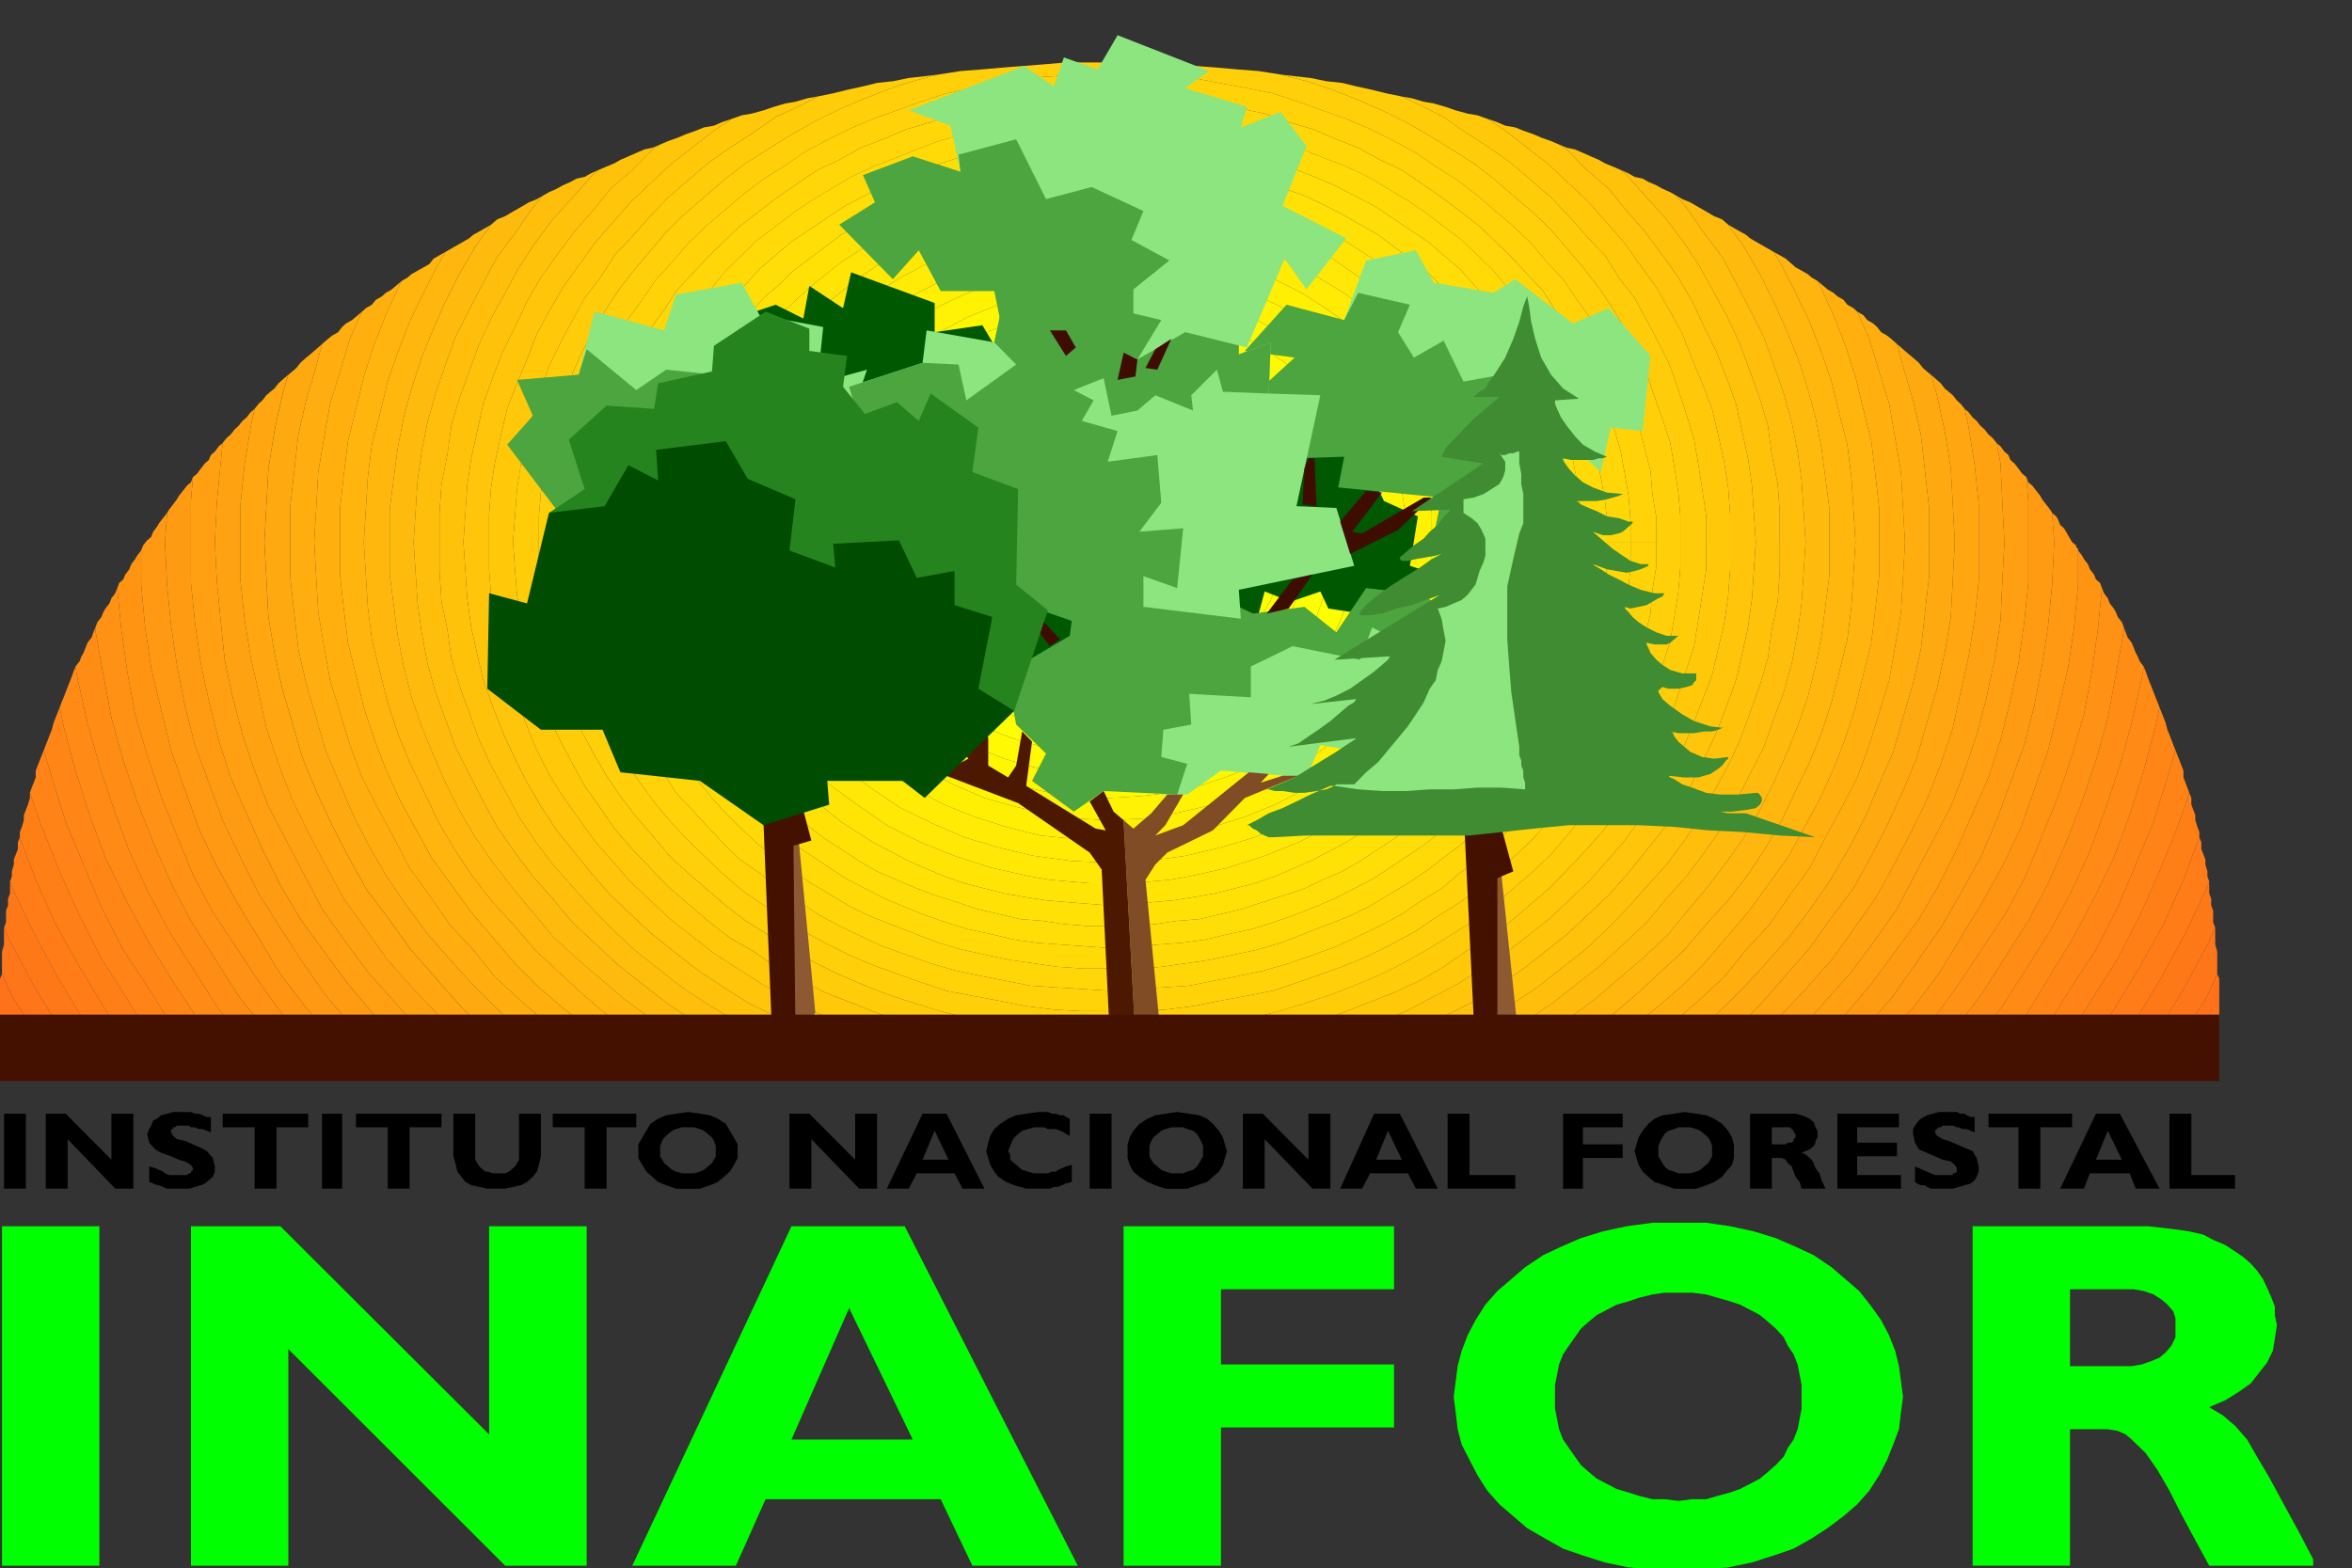 <svg xmlns="http://www.w3.org/2000/svg" width="400" height="266.761"><rect width="100%" height="100%" fill="#333333" stroke="none"/><defs><clipPath id="a"><path d="M0 0h281v217.34H0V0z"/></clipPath></defs><g clip-path="url(#a)" fill-rule="evenodd" transform="matrix(1.4 0 0 -1.2 0 266.8)"><path d="M.244 84.303l1.195-3.127 1.95-3.64H0V83.597l.244.708zM266.2 77.537l1.95 3.64 1.19 3.126.25-.708V77.536h-3.39z" fill="#ff7219"/><path d="M.244 84.303l1.195-3.127 1.95-3.64h3.366L4.098 82.62 1.22 88.92l-.732 1.93v-2.418l-.244-.977v-3.152zM266.2 77.537l1.95 3.64 1.19 3.126v3.152l-.24.977v2.418l-.73-1.93-2.88-6.302-2.66-5.08h3.37z" fill="#ff7519"/><path d="M.488 90.85l.732-1.93 2.878-6.302 2.658-5.08h3.39v.243L7 83.84l-2.902 6.277-2.66 6.523-.218.733v-1.686l-.244-.733v-.977l-.244-.708V91.558l-.244-.71zM262.83 77.537l2.66 5.08 2.88 6.303.73 1.93-.25.71v1.709l-.24.707v.977l-.24.733v1.686l-.22-.733-2.66-6.523-2.9-6.278-3.15-6.06v-.243h3.39z" fill="#ff7818"/><path d="M1.22 97.373l.22-.733 2.658-6.523L7 83.84l3.146-6.06v-.243h3.634l-.975 1.685L9.66 85.28l-2.904 6.06-2.414 6.277-1.927 6.033-.244-.71v-.97l-.243-.74-.244-.71v-.73l-.244-.976v-.71l-.22-.73zm258.22-19.836v.244l3.15 6.06 2.9 6.277 2.66 6.523.22.733-.22.732v.71l-.25.976v.73l-.24.71-.25.74v.97l-.24.71-1.93-6.033-2.41-6.278-2.9-6.06-3.15-6.058-.98-1.685h3.64z" fill="#ff7c18"/><path d="M2.415 103.65l1.927-6.033 2.414-6.278 2.902-6.06 3.147-6.058.975-1.685h3.366l-1.683 3.15-3.146 5.79-2.659 6.06-2.414 6.277-2.17 6.306-1.44 4.83v-.73l-.244-.95-.244-.74-.244-.73v-.73l-.244-.95-.243-.74v-.73zM255.8 77.537l.98 1.685 3.15 6.058 2.9 6.06 2.41 6.277 1.93 6.033v.73l-.24.74-.25.95v.73l-.24.73-.24.74v.95l-.25.73-1.44-4.83-2.17-6.306-2.41-6.278-2.66-6.06-3.15-5.788-1.68-3.15h3.36z" fill="#ff7f17"/><path d="M3.634 109.95l1.44-4.83 2.17-6.306 2.415-6.278 2.657-6.06 3.146-5.788 1.683-3.15h3.39l-2.414 4.59-3.146 5.57-2.66 6.06-2.17 6.033-2.17 6.06-1.683 6.28-.976 3.86-.244-.71-.244-.73-.245-.74-.243-.71v-.97l-.244-.74-.244-.7-.22-.74zM252.44 77.537l1.68 3.15 3.15 5.79 2.66 6.06 2.41 6.277 2.17 6.306 1.44 4.83-.24.74-.22.7-.25.74v.97l-.24.71-.24.74-.25.73-.24.71-.98-3.86-1.68-6.28-2.17-6.06-2.17-6.033-2.66-6.058-3.15-5.57-2.41-4.593h3.39z" fill="#ff8316"/><path d="M5.317 115.99l.976-3.86 1.683-6.28 2.17-6.06 2.17-6.033 2.66-6.058 3.146-5.57 2.415-4.593h3.61l-.22.488-3.147 5.57-2.902 5.545-2.658 5.814-2.415 5.816-1.927 6.03-1.707 6.3-1.438 6.28-.488 2.67-.244-.74-.244-.71-.244-.73-.22-.98-.243-.7-.245-.74-.244-.73-.243-.73zM249.05 77.537l2.41 4.592 3.15 5.57 2.66 6.057 2.17 6.034 2.17 6.06 1.68 6.28.98 3.86-.25.73-.24.73-.24.74-.25.7-.22.98-.24.73-.24.71-.25.74-.49-2.67-1.44-6.28-1.7-6.3-1.93-6.03-2.41-5.816-2.66-5.814-2.91-5.545-2.9-5.57-.46-.488h3.61z" fill="#ff8616"/><path d="M7.244 122.05l.488-2.67 1.44-6.28 1.706-6.3 1.927-6.03 2.415-5.816 2.658-5.814 2.902-5.545 3.147-5.57.22-.488h3.633l-1.44 2.174-2.9 5.326-2.903 5.326-2.66 5.814-2.17 5.544-1.927 6.06-1.707 6.03-1.44 6.06-1.218 6.28-.244 1.71-.243-.73-.22-.74-.244-.73-.243-.71-.244-.73-.244-.73-.244-.71-.244-.73zM245.44 77.537l.46.488 2.9 5.57 2.91 5.545 2.66 5.814 2.41 5.816 1.93 6.03 1.7 6.3 1.44 6.28.49 2.67-.24.73-.25.71-.24.73-.24.73-.25.71-.24.73-.22.74-.25.73-.24-1.71-1.22-6.28-1.44-6.06-1.71-6.03-1.92-6.06-2.17-5.544-2.66-5.814-2.9-5.326-2.91-5.325-1.44-2.173h3.64z" fill="#ff8a15"/><path d="M9.17 127.86l.245-1.71 1.22-6.28 1.438-6.06 1.707-6.03 1.927-6.06 2.17-5.544 2.66-5.814 2.902-5.326 2.9-5.325 1.44-2.173h3.635l-2.44 3.64-2.877 5.3-2.903 5.326-2.415 5.325-2.17 5.812-1.95 5.79-1.684 5.82-1.44 6.05-.975 6.04-.975 6.3v.46l-.244-.7-.218-.74-.488-.73-.244-.73-.244-.71-.244-.49-.243-.73-.49-.71zM241.8 77.537l1.44 2.174 2.91 5.326 2.9 5.326 2.66 5.814 2.17 5.544 1.92 6.06 1.71 6.03 1.44 6.06 1.22 6.28.24 1.71-.48.71-.25.73-.24.49-.24.71-.25.73-.49.73-.24.74-.22.7v-.46l-.98-6.3-.97-6.04-1.44-6.05-1.68-5.82-1.95-5.79-2.18-5.812-2.41-5.325-2.9-5.326-2.9-5.3-2.42-3.64h3.63z" fill="#ff8d15"/><path d="M11.585 133.4v-.46l.976-6.3.977-6.04 1.44-6.05 1.682-5.82 1.95-5.79 2.17-5.812 2.415-5.325 2.903-5.326 2.878-5.3 2.44-3.64h3.608l-.244.244-3.146 5.082-2.878 5.08-2.902 5.082-2.415 5.326-1.952 5.55-1.927 5.56-1.682 5.82-1.463 5.79-.952 6.06-.73 6.03-.49 5.81-.243-.73-.463-.71-.244-.73-.488-.73-.244-.49-.243-.71-.488-.73-.245-.74zM238.17 77.537l2.42 3.64 2.9 5.3 2.9 5.326 2.41 5.325 2.18 5.812 1.95 5.79 1.68 5.82 1.44 6.05.97 6.04.98 6.3v.46l-.24.74-.49.73-.25.71-.24.49-.49.73-.24.73-.46.71-.25.73-.49-5.81-.73-6.03-.97-6.06-1.44-5.79-1.69-5.82-1.95-5.56-1.92-5.55-2.42-5.326-2.9-5.08-2.88-5.082-3.15-5.08-.24-.245h3.61z" fill="#ff9114"/><path d="M14.244 138.97l.488-5.81.73-6.03.953-6.06 1.463-5.79 1.683-5.82 1.928-5.56 1.95-5.55 2.416-5.326 2.902-5.08 2.878-5.082 3.146-5.08.244-.245h3.635l-1.465 1.93-3.146 4.836-2.635 5.08-2.66 5.083-2.414 5.08-2.194 5.324-1.683 5.57-1.683 5.55-1.22 5.81-1.194 5.82-.732 5.78-.488 6.06v4.84l-.487-.73-.245-.49-.464-.71-.243-.73-.487-.74-.244-.7-.488-.49-.244-.74zM234.56 77.537l.24.244 3.15 5.082 2.88 5.08 2.9 5.082 2.42 5.326 1.92 5.55 1.95 5.56 1.69 5.82 1.44 5.79.97 6.06.73 6.03.49 5.81-.24.74-.49.49-.24.7-.49.74-.25.73-.48.71-.22.49-.49.73v-4.84l-.49-6.06-.73-5.78-1.2-5.82-1.22-5.81-1.68-5.55-1.68-5.57-2.2-5.323-2.41-5.08-2.66-5.083-2.66-5.08-3.12-4.838-1.46-1.93h3.63z" fill="#ff9413"/><path d="M17.146 144.3v-4.84l.488-6.06.732-5.78 1.195-5.82 1.22-5.81 1.683-5.55 1.683-5.57 2.195-5.323 2.416-5.08 2.66-5.083 2.633-5.08 3.145-4.838 1.464-1.93h3.608l-2.658 3.64-2.903 4.837-2.658 4.837-2.635 4.837-2.195 5.083-2.17 5.3-1.684 5.32-1.683 5.33-1.22 5.57-.975 5.79-.708 5.57-.487 5.81-.244 6.04.243 4.13-.488-.74-.488-.73-.244-.49-.463-.71-.244-.73-.488-.49-.488-.71-.244-.73zM230.93 77.537l1.46 1.93 3.12 4.836 2.66 5.08 2.66 5.083 2.41 5.08 2.2 5.324 1.68 5.57 1.68 5.55 1.22 5.81 1.2 5.82.73 5.78.49 6.06v5.08l-.24.25v.24l-.25.22-.24.25h-2.17l-.25 4.13.49-.49.24-.49.25-.73.46-.47.25-.49.24-.49.24-.48.25-.49h-2.17l-.25-6.04-.49-5.81-.73-5.57-.95-5.79-1.22-5.57-1.68-5.33-1.68-5.32-1.95-5.3-2.42-5.083-2.41-4.837-2.88-4.837-2.9-4.837-2.66-3.64h3.61z" fill="#ff9813"/><path d="M249.54 145.5l-.25 4.13-.24.46-.49.73-.49.74-.22.48-.48.71-.49.74-.49.48-.24.74.24-3.4v-5.81h3.15l-.25-6.04-.49-5.81-.73-5.57-.95-5.79-1.22-5.57-1.68-5.33-1.68-5.32-1.95-5.3-2.42-5.083-2.41-4.837-2.88-4.837-2.9-4.837-2.66-3.64h-3.88l.73.978 3.15 4.348 2.9 4.593 2.88 4.592 2.41 4.837 2.2 5.086 1.92 5.08 1.93 5.08 1.46 5.32 1.2 5.57.98 5.3.7 5.82.49 5.57v5.79h3.15zm-229.247 4.13l-.244-4.13.243-6.04.487-5.81.708-5.57.975-5.79 1.22-5.57 1.683-5.33 1.683-5.32 2.17-5.3 2.195-5.083 2.634-4.837 2.657-4.837 2.903-4.837 2.658-3.64h3.878l-.73.978-3.148 4.348-2.902 4.593-2.878 4.592-2.44 4.837-2.17 5.086-1.927 5.08-1.926 5.08-1.463 5.32-1.194 5.57-.976 5.3-.707 5.82-.488 5.57v11.6l.244 3.4-.245-.74-.488-.48-.487-.74-.488-.71-.244-.48-.464-.74-.487-.73-.244-.46z" fill="#ff9b12"/><path d="M246.39 145.5v5.81l-.24 3.4-.49.46-.46.73-.49.74-.49.49-.24.7-.49.49-.47.73-.48.49.48-2.9.22-5.57.25-5.57h2.9v-5.79l-.49-5.57-.7-5.82-.98-5.3-1.2-5.57-1.46-5.32-1.93-5.08-1.92-5.08-2.2-5.086-2.41-4.837-2.88-4.592-2.9-4.593-3.15-4.348-.73-.977h-3.85l2.17 2.907 3.14 4.104 2.9 4.592 2.64 4.373 2.19 4.837 2.17 4.84 2.18 4.83 1.68 5.08 1.46 5.09 1.2 5.3.97 5.32.73 5.57.22 5.57.25 5.55h2.9zm-222.95 9.21l-.245-3.4v-11.6l.488-5.57.707-5.82.976-5.3 1.195-5.57 1.464-5.32 1.927-5.08 1.928-5.08 2.17-5.086 2.44-4.837 2.878-4.592 2.902-4.593 3.147-4.348.73-.977H50l-2.17 2.907-3.147 4.104-2.903 4.592-2.658 4.373-2.17 4.837-2.172 4.84-2.17 4.83-1.683 5.08-1.464 5.09-1.195 5.3-.975 5.32-.488 5.57-.464 5.57-.242 5.55.243 5.57.465 5.57.244 2.9-.49-.49-.462-.73-.488-.49-.244-.7-.488-.49-.488-.74-.463-.73-.488-.46z" fill="#ff9f11"/><path d="M243.49 145.5l-.25 5.57-.22 5.57-.48 2.9-.49.71-.49.49-.49.73-.48.49-.47.71-.49.49-.48.73-.49.49.49-2.66.73-5.33.49-5.57v-5.32h3.12l-.25-5.55-.22-5.57-.73-5.57-.97-5.32-1.2-5.3-1.46-5.09-1.68-5.08-2.18-4.83-2.17-4.84-2.19-4.837-2.64-4.373-2.9-4.592-3.14-4.104-2.17-2.907h-3.88l.49.732 3.14 3.86 3.15 4.128 2.66 4.348 2.65 4.348 2.18 4.593 2.17 4.833 1.92 4.6 1.69 5.08 1.46 5.08.95 5.08.98 5.08.73 5.33.49 5.32v5.55h3.12zM27.05 159.54l-.245-2.9-.464-5.57-.242-5.57.243-5.55.465-5.57.488-5.57.975-5.32 1.195-5.3 1.464-5.09 1.683-5.08 2.17-4.83 2.17-4.84 2.172-4.837 2.658-4.373 2.903-4.592 3.146-4.104L50 77.537h3.878l-.488.732-3.146 3.86-3.146 4.128-2.66 4.348-2.658 4.348-2.17 4.593-2.17 4.833-1.928 4.6-1.683 5.08-1.464 5.08-.95 5.08-.977 5.08-.733 5.33-.487 5.32V150.82l.487 5.57.732 5.33.487 2.66-.488-.49-.49-.73-.487-.49-.487-.71-.464-.49-.488-.73-.487-.49-.488-.71z" fill="#ffa211"/><path d="M240.37 145.5v5.32l-.49 5.57-.73 5.33-.49 2.66-.49.71-.46.49-.49.73-.49.49-.49.46-.48.74-.47.48-.73.74.73-2.91.95-5.08.74-5.33.24-5.08.24-5.32h2.91v-5.55l-.49-5.32-.73-5.33-.98-5.08-.95-5.08-1.46-5.08-1.69-5.08-1.92-4.6-2.17-4.833-2.18-4.593-2.65-4.348-2.66-4.348-3.15-4.13-3.14-3.86-.49-.73h-3.86l2.17 2.66 2.91 3.86 2.9 3.885 2.66 4.348 2.66 4.105 2.17 4.615 1.92 4.35 1.93 4.84 1.71 4.83 1.19 4.84 1.22 4.84.95 5.08.74 5.08.24 5.33.24 5.3h2.91zM30.927 164.38l-.488-2.66-.733-5.33-.487-5.57V139.95l.487-5.32.732-5.33.975-5.08.95-5.08 1.464-5.08 1.682-5.08 1.927-4.6 2.17-4.833 2.17-4.593 2.66-4.348 2.658-4.348 3.146-4.13 3.146-3.86.488-.73h3.854l-2.17 2.66-2.903 3.86-2.904 3.885-2.658 4.348-2.66 4.105-2.17 4.615-1.927 4.35-1.925 4.84-1.708 4.83-1.195 4.84-1.22 4.84-.95 5.08-.732 5.08-.244 5.33-.244 5.3.244 5.32.244 5.08.73 5.33.953 5.08.73 2.91-.73-.74-.464-.48-.49-.74-.486-.46-.488-.49-.488-.73-.463-.49-.488-.71z" fill="#ffa610"/><path d="M237.46 145.5l-.24 5.32-.24 5.08-.74 5.33-.95 5.08-.73 2.91-.49.46-.48.49-.49.73-.47.49-.73.71-.49.49-.48.49-.49.49.73-3.16 1.22-4.83.95-4.84.49-5.08.49-5.08v-5.08h3.14l-.24-5.3-.24-5.33-.74-5.08-.95-5.08-1.22-4.84-1.19-4.84-1.71-4.83-1.93-4.84-1.92-4.35-2.17-4.615-2.66-4.104-2.66-4.347-2.9-3.884-2.91-3.86-2.17-2.663h-4.09l.7.977 3.15 3.615 2.9 3.64 2.9 3.86 2.66 4.127 2.42 4.104 2.17 4.35 1.93 4.35 1.68 4.59 1.71 4.62 1.19 4.83 1.22 4.84.95 4.84.49 5.08.49 5.06v5.08h3.14zM35.024 169.22l-.73-2.91-.953-5.08-.73-5.33-.244-5.08-.244-5.32.244-5.3.244-5.33.73-5.08.953-5.08 1.22-4.84 1.194-4.84 1.708-4.83 1.926-4.84 1.928-4.35 2.17-4.615 2.66-4.104 2.658-4.347 2.903-3.884 2.9-3.86 2.172-2.663h4.097l-.708.977-3.146 3.615-2.903 3.64-2.902 3.86-2.658 4.127-2.414 4.104-2.17 4.35L43 106.56l-1.683 4.59-1.707 4.62-1.195 4.83-1.22 4.84-.95 4.84-.49 5.08-.487 5.06v10.16l.488 5.08.488 5.08.95 4.84 1.22 4.83.708 3.16-.463-.49-.49-.49-.487-.49-.732-.71-.462-.49-.488-.73-.488-.49-.488-.46z" fill="#ffa910"/><path d="M234.32 145.5v5.08l-.49 5.08-.49 5.08-.95 4.84-1.22 4.83-.73 3.16-.71.73-.49.46-.73.49-.49.73-.46.49-.73.49-.49.71-.73.49 1.46-3.86 1.2-4.62 1.22-4.59.73-4.84.71-4.83.24-5.09.24-4.83h2.91v-5.08l-.49-5.06-.49-5.08-.95-4.84-1.22-4.84-1.19-4.83-1.71-4.62-1.68-4.59-1.93-4.35-2.17-4.35-2.42-4.103-2.66-4.128-2.9-3.86-2.9-3.64-3.15-3.616-.7-.977h-4.37l2.9 2.907 3.15 3.395 2.66 3.86 2.9 3.64 2.41 4.103 2.42 3.86 1.93 4.347 1.92 4.13 1.93 4.35 1.46 4.59 1.2 4.59 1.22 4.6.73 4.83.71 4.84.24 4.84.24 5.08h2.91zM39.122 173.57l-.707-3.16-1.22-4.83-.95-4.84-.49-5.08-.487-5.08v-10.16l.488-5.06.488-5.08.95-4.84 1.22-4.84 1.196-4.83 1.707-4.62L43 106.56l1.927-4.35 2.17-4.35 2.415-4.103 2.66-4.128 2.9-3.86 2.904-3.64 3.146-3.616.707-.977h4.365l-2.902 2.907-3.147 3.395-2.658 3.86-2.903 3.64-2.414 4.103-2.414 3.86-1.927 4.347-1.928 4.13-1.926 4.35-1.464 4.59-1.195 4.59-1.22 4.6-.73 4.83-.708 4.84-.245 4.84-.244 5.08.245 4.83.244 5.09.706 4.83.732 4.84 1.22 4.59 1.194 4.62 1.464 3.86-.732-.73-.488-.47-.732-.49-.463-.49-.487-.73-.732-.49-.486-.46-.732-.73z" fill="#ffad0f"/><path d="M231.41 145.5l-.24 4.83-.24 5.09-.71 4.83-.73 4.84-1.22 4.59-1.2 4.62-1.46 3.86-.46.49-.74.49-.48.7-.73.49-.47.49-.73.49-.49.49-.73.71.24-.49 1.71-4.35 1.44-4.35 1.22-4.35.95-4.59.98-4.59.48-4.62.47-4.84v-4.83h3.14l-.24-5.08-.24-4.84-.71-4.84-.73-4.83-1.22-4.6-1.2-4.59-1.46-4.59-1.93-4.35-1.92-4.13-1.93-4.348-2.42-3.86L215 91.34l-2.9-3.64-2.66-3.86-3.15-3.396-2.9-2.907h-4.34l1.93 1.685 3.14 3.15 2.9 3.397 2.66 3.614 2.66 3.64 2.42 3.86 2.41 3.886 1.93 4.1 1.92 4.11 1.71 4.37 1.44 4.35 1.22 4.35.95 4.59.98 4.59.48 4.59.47 4.84v4.84h3.14zM43.976 178.16l-1.464-3.86-1.195-4.62-1.22-4.59-.73-4.84-.708-4.83-.245-5.09-.244-4.83.245-5.08.244-4.84.706-4.84.732-4.83 1.22-4.6 1.194-4.59 1.464-4.59 1.926-4.35 1.927-4.13 1.926-4.348 2.415-3.86 2.415-4.103 2.903-3.64 2.658-3.86 3.147-3.396 2.902-2.907h4.342l-1.927 1.685-3.147 3.15-2.902 3.397-2.658 3.614-2.658 3.64-2.415 3.86-2.415 3.886-1.927 4.1-1.927 4.11-1.706 4.37-1.44 4.35-1.22 4.35-.95 4.59-.976 4.59-.488 4.59-.463 4.84v9.67l.463 4.84.488 4.62.976 4.59.95 4.59 1.22 4.35 1.44 4.35 1.707 4.35.245.49-.732-.71-.488-.49-.73-.49-.465-.49-.73-.49-.49-.7-.73-.49-.464-.49z" fill="#ffb00e"/><path d="M228.27 145.5v4.83l-.47 4.84-.48 4.62-.98 4.59-.95 4.59-1.22 4.35-1.44 4.35-1.71 4.35-.24.49-.71.49-.48.48-.74.49-.73.47-.71.73-.48.49-.73.49-.74.48.98-1.95 1.68-3.86 1.71-4.1 1.44-4.38 1.22-4.1.95-4.59.97-4.35.49-4.59.25-4.62.24-4.59h2.88v-4.84l-.47-4.84-.48-4.59-.98-4.59-.95-4.59-1.22-4.35-1.44-4.35-1.71-4.37-1.92-4.11-1.93-4.1-2.41-3.886-2.42-3.86-2.66-3.64-2.66-3.615-2.9-3.397-3.14-3.15-1.93-1.686h-4.34l.95.732 3.14 3.15 2.91 3.128 2.9 3.15 2.66 3.64 2.66 3.372 2.41 3.64 2.17 3.86 1.93 3.86 1.68 4.13 1.71 4.1 1.44 4.11 1.22 4.37.95 4.35.97 4.59.49 4.59.25 4.59.24 4.6h2.88zM48.805 182.51l-.244-.49-1.706-4.35-1.44-4.35-1.22-4.35-.95-4.59-.976-4.59-.488-4.62-.463-4.84v-9.67l.463-4.84.488-4.59.976-4.59.95-4.59 1.22-4.35 1.44-4.35 1.707-4.37 1.928-4.11 1.927-4.1 2.414-3.886 2.414-3.86 2.658-3.64 2.66-3.615 2.9-3.397 3.148-3.15 1.927-1.686h4.34l-.95.732-3.147 3.15-2.902 3.128-2.902 3.15-2.66 3.64-2.657 3.372-2.416 3.64-2.17 3.86-1.928 3.86-1.683 4.13-1.707 4.1-1.44 4.11-1.218 4.37-.952 4.35-.975 4.59-.487 4.59-.244 4.59-.245 4.6.244 4.59.243 4.62.488 4.59.976 4.35.952 4.59 1.22 4.1 1.438 4.38 1.707 4.1 1.683 3.86.976 1.95-.732-.48-.73-.49-.49-.74-.707-.48-.73-.47-.733-.49-.488-.48-.707-.49z" fill="#ffb40e"/><path d="M225.39 145.5l-.24 4.59-.25 4.62-.49 4.59-.97 4.35-.95 4.59-1.22 4.1-1.44 4.38-1.71 4.1-1.68 3.86-.98 1.95-.7.47-.74.49-.73.49-.7.48-.49.49-.73.47-.74.49-.7.48 1.92-3.15 1.93-3.86 1.68-3.88 1.47-3.86 1.44-4.1 1.22-4.38.95-4.1.73-4.35.49-4.35.48-4.37v-4.59h3.15l-.24-4.6-.25-4.59-.49-4.59-.97-4.59-.95-4.35-1.22-4.37-1.44-4.11-1.71-4.1-1.68-4.13-1.93-3.86-2.17-3.86-2.41-3.64-2.66-3.37-2.66-3.64-2.9-3.152-2.91-3.127-3.14-3.15-.95-.733h-4.59l.22.244 3.39 2.908 2.9 2.907 2.91 2.882 2.9 3.152 2.41 3.394 2.42 3.37 2.41 3.646 2.17 3.61 1.93 3.88 1.68 3.86 1.47 3.89 1.44 4.1 1.22 4.11.95 4.37.73 4.35.49 4.35.48 4.34v4.6h3.15zM54.122 186.63l-.976-1.95-1.683-3.86-1.707-4.1-1.44-4.38-1.218-4.1-.952-4.59-.975-4.35-.487-4.59-.244-4.62-.245-4.59.244-4.6.243-4.59.488-4.59.976-4.59.952-4.35 1.22-4.37 1.438-4.11 1.707-4.1 1.683-4.13 1.927-3.86 2.17-3.86 2.416-3.64 2.657-3.37 2.66-3.64 2.9-3.152 2.903-3.127 3.147-3.15.95-.733h4.586l-.22.244-3.39 2.908-2.902 2.907-2.9 2.882-2.904 3.152-2.414 3.394-2.415 3.37-2.415 3.646-2.17 3.61-1.927 3.88-1.683 3.86-1.463 3.89-1.44 4.1-1.22 4.11-.95 4.37-.733 4.35-.488 4.35-.49 4.34v9.19l.49 4.37.487 4.35.732 4.35.95 4.1 1.22 4.38 1.44 4.1 1.462 3.86 1.683 3.88 1.927 3.86 1.927 3.15-.71-.48-.73-.49-.732-.47-.488-.49-.707-.48-.732-.49-.73-.49-.708-.47z" fill="#ffb70d"/><path d="M222.24 145.5v4.59l-.48 4.37-.49 4.35-.73 4.35-.95 4.1-1.22 4.38-1.44 4.1-1.47 3.86-1.68 3.88-1.93 3.86-1.92 3.15-.73.74-.98.46-.71.49-.73.49-.73.49-.73.49-.95.46-.74.49 1.22-1.69 2.17-3.64 2.18-3.37 1.68-3.64 1.71-3.86 1.68-3.86 1.19-3.88 1.22-4.11.98-4.12.71-4.11.48-4.1.25-4.35.24-4.37h2.9v-4.6l-.48-4.34-.49-4.35-.73-4.35-.95-4.37-1.22-4.11-1.44-4.1-1.47-3.89-1.68-3.86-1.93-3.88-2.17-3.61-2.41-3.645-2.42-3.37-2.41-3.396-2.9-3.153-2.91-2.882-2.9-2.907-3.39-2.907-.22-.243h-5.07.22l3.39 2.662 2.9 2.662 2.9 2.663 2.91 3.15 2.65 2.884 2.42 3.394 2.41 3.15 2.17 3.376 2.18 3.64 1.68 3.61 1.71 3.89 1.68 3.86 1.19 3.88 1.22 3.86.98 4.1.71 4.38.48 4.1.25 4.35.24 4.35h2.9zM59.66 190.49l-1.928-3.15-1.927-3.86-1.683-3.88-1.463-3.86-1.44-4.1-1.22-4.38-.95-4.1-.733-4.35-.488-4.35-.49-4.37v-9.19l.49-4.34.487-4.35.732-4.35.95-4.37 1.22-4.11 1.44-4.1 1.462-3.89 1.683-3.86 1.927-3.88 2.17-3.61 2.415-3.645 2.415-3.37 2.414-3.396 2.903-3.153 2.9-2.882 2.904-2.907 3.39-2.907.22-.243h5.073-.22l-3.39 2.662-2.903 2.662-2.902 2.663-2.902 3.15-2.66 2.884-2.414 3.394-2.414 3.15-2.17 3.376-2.172 3.64-1.683 3.61L57 112.62l-1.683 3.86-1.195 3.88-1.22 3.86-.975 4.1-.707 4.38-.488 4.1-.244 4.35-.244 4.35.244 4.37.244 4.35.488 4.1.707 4.11.975 4.12 1.22 4.11 1.195 3.88L57 178.4l1.707 3.86 1.683 3.64 2.17 3.37 2.172 3.64 1.22 1.69-.732-.49-.976-.46-.707-.49-.732-.49-.732-.49-.707-.49-.976-.46-.73-.74z" fill="#ffbb0d"/><path d="M219.34 145.5l-.24 4.37-.25 4.35-.48 4.1-.71 4.11-.98 4.12-1.22 4.11-1.19 3.88-1.68 3.86-1.71 3.86-1.68 3.64-2.18 3.37-2.17 3.64-1.22 1.69-.73.49-.95.49-.73.48-.98.49-.7.47-.98.24-.73.49-.95.49.73-.73 2.41-3.16 2.42-3.12 2.17-3.4 1.93-3.39 1.68-3.62 1.71-3.64 1.44-3.61 1.22-3.89 1.19-3.86.98-3.86.48-4.13.71-4.1.25-4.1v-4.13h3.14l-.24-4.35-.25-4.35-.48-4.1-.71-4.38-.98-4.1-1.22-3.86-1.19-3.88-1.68-3.86-1.71-3.89-1.68-3.61-2.18-3.64-2.17-3.375-2.41-3.15-2.42-3.396-2.65-2.884-2.91-3.15-2.9-2.664-2.9-2.663-3.39-2.663h-5.29l.46.244 3.15 2.175 3.14 2.418 2.9 2.663 2.91 2.663 2.66 2.906 2.41 2.907 2.41 3.127 2.42 3.15 2.17 3.4 1.93 3.37 1.68 3.64 1.71 3.61 1.44 3.64 1.22 3.86 1.19 3.89.98 3.86.48 4.1.71 3.88.25 4.35v4.11h3.14zM65.95 194.6l-1.218-1.69-2.17-3.64-2.172-3.37-1.683-3.64L57 178.4l-1.683-3.86-1.195-3.88-1.22-4.11-.975-4.12-.707-4.11-.488-4.1-.244-4.35-.244-4.37.244-4.35.244-4.35.488-4.1.707-4.38.975-4.1 1.22-3.86 1.195-3.88L57 112.62l1.707-3.89 1.683-3.61 2.17-3.64 2.172-3.375 2.414-3.15 2.415-3.396 2.66-2.884 2.902-3.15 2.902-2.664 2.903-2.663 3.39-2.663h5.293l-.464.244L86 79.956l-3.146 2.418-2.903 2.663-2.9 2.663-2.66 2.906-2.414 2.907-2.415 3.127-2.414 3.15-2.17 3.4-1.927 3.37-1.684 3.64-1.707 3.61-1.44 3.64-1.22 3.86-1.195 3.89-.976 3.86-.49 4.1-.706 3.88-.244 4.35v8.24l.244 4.1.707 4.1.49 4.13.975 3.86L57 169.68l1.22 3.89 1.44 3.61 1.706 3.64 1.683 3.62 1.926 3.39 2.17 3.4 2.415 3.12 2.416 3.16.73.73-.95-.49-.732-.49-.975-.24-.733-.47-.95-.49-.733-.48-.95-.49-.733-.49z" fill="#ffbe0c"/><path d="M216.2 145.5v4.13l-.25 4.1-.71 4.1-.48 4.13-.98 3.86-1.19 3.86-1.22 3.89-1.44 3.61-1.71 3.64-1.68 3.62-1.93 3.39-2.17 3.4-2.42 3.12-2.41 3.16-.73.73-.98.49-.95.46-.73.49-.98.49-.95.49-.97.49-.98.24-.95.46.95-.7 2.42-2.91 2.65-2.66 2.2-3.16 2.17-2.9 2.17-3.37 1.93-3.15 1.68-3.4 1.46-3.62 1.44-3.39 1.22-3.62 1.2-3.88.73-3.86.73-3.86.49-3.88.22-3.86.24-4.13h2.91v-4.11l-.25-4.35-.71-3.88-.48-4.1-.98-3.86-1.19-3.89-1.22-3.86-1.44-3.64-1.71-3.61-1.68-3.64-1.93-3.37-2.17-3.4-2.42-3.15-2.41-3.127-2.41-2.907-2.66-2.907-2.91-2.664-2.9-2.663-3.14-2.418-3.15-2.174-.46-.243h-5.81l1.2.732 3.39 1.93 2.9 2.173 3.14 2.42 2.66 2.417 2.88 2.663 2.42 2.663 2.65 2.907 2.2 2.907 2.17 3.13 2.17 3.15 1.93 3.39 1.68 3.37 1.46 3.4 1.44 3.62 1.22 3.64 1.2 3.86.73 3.64.73 3.85.49 4.13.22 3.86.24 4.11h2.91zM72.707 198.24l-.73-.73-2.416-3.16-2.414-3.12-2.17-3.4-1.927-3.39-1.684-3.62-1.707-3.64-1.44-3.61-1.22-3.89-1.195-3.86-.976-3.86-.49-4.13-.706-4.1-.244-4.1v-8.24l.244-4.35.707-3.88.49-4.1.975-3.86L57 121.31l1.22-3.86 1.44-3.64 1.706-3.61 1.683-3.64 1.926-3.37 2.17-3.4 2.415-3.15 2.416-3.127 2.414-2.907 2.66-2.907 2.9-2.664 2.904-2.663L86 79.955l3.146-2.174.464-.243h5.805l-1.195.732-3.39 1.93-2.903 2.173-3.147 2.42-2.658 2.417-2.878 2.663-2.44 2.663-2.633 2.907-2.194 2.907-2.17 3.13-2.172 3.15-1.927 3.39-1.683 3.37-1.463 3.4-1.438 3.62-1.22 3.64-1.195 3.86-.73 3.64-.733 3.85-.488 4.13-.22 3.86-.243 4.11.244 4.13.22 3.86.487 3.88.732 3.86.73 3.86 1.196 3.88 1.22 3.62 1.44 3.39 1.462 3.62 1.683 3.4 1.927 3.15 2.17 3.37 2.172 2.9 2.195 3.16 2.635 2.66 2.44 2.91.95.7-.95-.46-.977-.24-.975-.49-.952-.49-.974-.49-.732-.49-.95-.46-.977-.49z" fill="#ffc20b"/><path d="M213.29 145.5l-.24 4.13-.22 3.86-.49 3.88-.73 3.86-.73 3.86-1.2 3.88-1.22 3.62-1.44 3.39-1.46 3.62-1.68 3.4-1.93 3.15-2.17 3.37-2.17 2.9-2.2 3.16-2.65 2.66-2.42 2.91-.95.7-.98.49-1.19.49-.98.49-1.19.49-.98.46-1.22.25-.95.49-1.22.48 2.17-1.68 2.66-2.42 2.66-2.42 2.42-2.66 2.41-2.66 2.2-2.91 2.17-2.91 1.92-3.15 1.93-3.13 1.68-3.39 1.47-3.15 1.19-3.62 1.22-3.39 1.2-3.62.73-3.64.73-3.86.49-3.64.24-3.86v-3.88h3.12l-.24-4.11-.22-3.86-.49-4.13-.73-3.85-.73-3.64-1.2-3.86-1.22-3.64-1.44-3.62-1.46-3.4-1.68-3.37-1.93-3.39-2.17-3.15-2.17-3.13-2.2-2.907-2.65-2.907-2.42-2.663-2.88-2.663-2.66-2.418-3.14-2.42-2.9-2.173-3.39-1.93-1.2-.733h-6.29l2.9 1.465 3.15 1.93 3.14 1.93 2.91 2.174 2.87 2.174 2.66 2.42 2.66 2.417 2.42 2.663 2.41 2.663 2.2 2.907 2.17 2.91 1.92 3.12 1.93 3.15 1.68 3.16 1.47 3.37 1.19 3.39 1.22 3.64 1.2 3.62.73 3.64.73 3.61.49 3.89.24 3.86v3.86h3.12zM80.195 201.85l-.95-.7-2.44-2.91-2.634-2.66-2.194-3.16-2.17-2.9-2.172-3.37-1.927-3.15-1.683-3.4-1.463-3.62-1.438-3.39-1.22-3.62-1.195-3.88-.73-3.86-.733-3.86-.488-3.88-.22-3.86-.243-4.13.244-4.11.22-3.86.487-4.13.732-3.85.73-3.64 1.196-3.86 1.22-3.64 1.44-3.62 1.462-3.4 1.683-3.37 1.927-3.39 2.17-3.15 2.172-3.13 2.195-2.907 2.635-2.907 2.44-2.663 2.877-2.663 2.658-2.418 3.147-2.42L90.83 80.2l3.39-1.93 1.195-.733h6.295l-2.905 1.465-3.146 1.93-3.148 1.93-2.902 2.174-2.878 2.174-2.66 2.42-2.657 2.417L79 94.71l-2.415 2.663-2.195 2.907-2.17 2.91-1.927 3.12-1.927 3.15-1.683 3.16-1.463 3.37-1.196 3.39-1.22 3.64-1.194 3.62-.732 3.64-.732 3.61-.487 3.89-.245 3.86v7.74l.244 3.86.486 3.64.732 3.86.732 3.64 1.195 3.62 1.22 3.39 1.195 3.62 1.463 3.15 1.683 3.39 1.927 3.13 1.927 3.15 2.17 2.91 2.195 2.91L79 196.31l2.415 2.66 2.658 2.42 2.66 2.42 2.17 1.68-1.22-.48-.95-.49-1.22-.25-.976-.46-1.196-.49-.974-.49-1.195-.49-.975-.49z" fill="#ffc50b"/><path d="M210.17 145.5v3.88l-.24 3.86-.49 3.64-.73 3.86-.73 3.64-1.2 3.62-1.22 3.39-1.19 3.62-1.47 3.15-1.68 3.39-1.93 3.13-1.92 3.15-2.17 2.91-2.2 2.91-2.41 2.66-2.42 2.66-2.66 2.42-2.66 2.42-2.17 1.68-1.19.49-1.22.25-1.44.46-1.22.49-1.44.49-1.22.24-1.44.49-1.22.25 2.2-1.23 2.88-1.68 2.65-2.18 2.91-2.17 2.66-2.2 2.41-2.42 2.41-2.42 2.18-2.66 2.17-2.88 2.19-2.66 1.68-3.15 1.93-2.91 1.46-3.13 1.44-3.15 1.44-3.4.98-3.37.97-3.39.95-3.64.49-3.37.49-3.64.49-3.86v-3.64h2.9v-3.86l-.24-3.86-.49-3.89-.73-3.61-.73-3.64-1.2-3.62-1.22-3.64-1.19-3.39-1.47-3.37-1.68-3.16-1.93-3.15-1.92-3.12-2.17-2.91-2.2-2.907-2.41-2.663-2.42-2.663-2.66-2.418-2.66-2.42-2.87-2.174-2.91-2.174-3.14-1.93-3.15-1.93-2.9-1.465h-7.73l2.9 1.22 3.15 1.442 3.14 1.44 3.15 1.71 2.88 1.93 2.65 2.175 2.91 1.93 2.66 2.418L186 94.22l2.41 2.42 2.18 2.662 2.17 2.668 2.19 2.9 1.68 2.91 1.93 3.15 1.46 3.13 1.44 3.15 1.44 3.39.98 3.38.97 3.39.95 3.37.49 3.64.49 3.62.49 3.64v3.86h2.9zM88.902 205.49l-2.17-1.68-2.66-2.42-2.657-2.42L79 196.31l-2.415-2.66-2.195-2.91-2.17-2.91-1.927-3.15-1.927-3.13-1.683-3.39-1.463-3.15-1.196-3.62-1.22-3.39-1.194-3.62-.732-3.64-.732-3.86-.487-3.64-.245-3.86v-7.74l.244-3.86.486-3.89.732-3.61.732-3.64 1.195-3.62 1.22-3.64 1.195-3.39 1.463-3.37 1.683-3.16 1.927-3.15 1.927-3.12 2.17-2.91 2.195-2.907L79 94.71l2.415-2.663 2.658-2.418 2.66-2.42 2.877-2.174 2.902-2.174 3.147-1.93 3.145-1.93 2.905-1.465h7.73l-2.9 1.22-3.15 1.442-3.15 1.44-2.9 1.71-3.12 1.93-2.66 2.175-2.9 1.93L86 91.802l-2.415 2.418-2.414 2.42L79 99.302l-2.195 2.668-2.17 2.9-1.684 2.91-1.926 3.15-1.463 3.13-1.438 3.15-1.44 3.39-.975 3.38-.975 3.39-.952 3.37-.487 3.64-.488 3.62-.244 3.64-.243 3.86.244 3.64.245 3.86.488 3.64.487 3.37.952 3.64.975 3.39.976 3.37 1.44 3.4 1.438 3.15 1.464 3.13L72.95 183l1.684 3.15 2.17 2.66L79 191.69l2.17 2.66 2.415 2.42L86 199.19l2.66 2.2 2.9 2.17 2.66 2.18 3.12 1.68 1.953 1.23-1.22-.25-1.44-.49-1.218-.24-1.44-.49-1.22-.49-1.438-.46-1.22-.25-1.195-.49z" fill="#ffc90a"/><path d="M207.27 145.5v3.64l-.49 3.86-.49 3.64-.49 3.37-.95 3.64-.97 3.39-.98 3.37-1.44 3.4-1.44 3.15-1.46 3.13-1.93 2.91-1.68 3.15-2.19 2.66-2.17 2.88-2.18 2.66-2.41 2.42-2.41 2.42-2.66 2.2-2.91 2.17-2.65 2.18-2.88 1.68-2.2 1.23-1.92.46-1.69.49-1.92.49-1.71.49-1.93.24-1.92.46-1.93.25-1.71.24 3.15-.95 3.14-1.22 3.13-1.44 2.9-1.47 2.9-1.68 2.9-1.93 2.66-1.93 2.66-1.96 2.41-2.17 2.42-2.42 2.41-2.42 2.17-2.42 1.93-2.66 1.95-2.66 1.93-2.89 1.68-2.9 1.47-2.91 1.43-3.15 1.22-3.13.96-3.39.97-3.16.95-3.37.49-3.39.49-3.64.24-3.37v-3.64h3.15v-3.86l-.49-3.64-.49-3.62-.49-3.64-.95-3.37-.97-3.39-.98-3.38-1.44-3.39-1.44-3.15-1.46-3.13-1.93-3.15-1.68-2.91-2.19-2.9-2.17-2.668-2.18-2.662-2.41-2.42-2.41-2.417-2.66-2.42-2.91-1.928-2.65-2.175-2.88-1.93-3.15-1.71-3.14-1.44-3.15-1.442-2.9-1.22h-10.86l2.91.487 3.12.977 3.39 1.197 3.14 1.22 3.13 1.442 2.9 1.44 2.9 1.71 2.9 1.93 2.66 1.93 2.66 1.93 2.41 2.175 2.42 2.418 2.41 2.42 2.17 2.415 1.93 2.67 1.95 2.66 1.93 2.9 1.68 2.91 1.47 2.91 1.43 3.13 1.22 3.15.96 3.15.97 3.37.95 3.4.49 3.39.49 3.62.24 3.39v3.62h3.15zM99.293 208.65l-1.952-1.23-3.12-1.68-2.66-2.18-2.9-2.17-2.66-2.2-2.415-2.42-2.414-2.42-2.17-2.66-2.195-2.88-2.17-2.66L72.95 183l-1.926-2.91-1.463-3.13-1.438-3.15-1.44-3.4-.975-3.37-.975-3.39-.952-3.64-.487-3.37-.488-3.64-.244-3.86-.243-3.64.244-3.86.245-3.64.488-3.62.487-3.64.952-3.37.975-3.39.976-3.38 1.44-3.39 1.438-3.15 1.464-3.13 1.927-3.15 1.684-2.91 2.17-2.9L79 99.302l2.17-2.662 2.415-2.42L86 91.804l2.66-2.42 2.9-1.928 2.66-2.175 3.12-1.93 2.9-1.71 3.15-1.44 3.15-1.442 2.9-1.22h10.85l-2.9.487-3.12.977-3.39 1.197-3.15 1.22-3.14 1.442-2.88 1.44-2.905 1.71-2.903 1.93-2.658 1.93-2.66 1.93-2.413 2.175-2.414 2.418-2.415 2.42-2.17 2.415-1.926 2.67-1.95 2.66-1.928 2.9-1.683 2.91-1.463 2.91-1.44 3.13-1.22 3.15-.95 3.15-.976 3.37-.95 3.4-.49 3.39-.487 3.62-.244 3.39v7.26l.244 3.37.488 3.64.488 3.39.95 3.37.977 3.16.95 3.39 1.22 3.13 1.44 3.15 1.463 2.91 1.683 2.9 1.927 2.89 1.95 2.66 1.928 2.66 2.17 2.42 2.416 2.42 2.415 2.42 2.415 2.17 2.66 1.96 2.657 1.93 2.903 1.93 2.905 1.68 2.88 1.47 3.14 1.44 3.15 1.22 3.14.95-1.7-.24-1.93-.25-1.93-.46-1.92-.24-1.71-.49-1.93-.49-1.68-.49-1.927-.46z" fill="#ffcc09"/><path d="M204.12 145.5v3.64l-.24 3.37-.49 3.64-.49 3.39-.95 3.37-.97 3.16-.96 3.39-1.22 3.13-1.43 3.15-1.47 2.91-1.68 2.9-1.93 2.89-1.95 2.66-1.93 2.66-2.17 2.42-2.41 2.42-2.42 2.42-2.41 2.17-2.66 1.96-2.66 1.93-2.9 1.93-2.9 1.68-2.9 1.47-3.13 1.44-3.14 1.22-3.15.95-2.66.49-2.66.24-2.41.25-2.66.24-2.41.25-2.66.24h-10.61l-2.42-.24-2.66-.25-2.65-.24-2.42-.25-2.66-.24-2.66-.49-3.14-.95-3.15-1.22-3.14-1.44-2.88-1.47-2.905-1.68-2.903-1.93-2.658-1.93-2.66-1.96-2.413-2.17-2.414-2.42-2.415-2.42-2.17-2.42-1.926-2.66-1.95-2.66-1.928-2.89-1.683-2.9-1.463-2.91-1.44-3.15-1.22-3.13-.95-3.39-.976-3.16-.95-3.37-.49-3.39-.487-3.64-.244-3.37v-7.26l.244-3.39.488-3.62.488-3.39.95-3.4.977-3.37.95-3.15 1.22-3.15 1.44-3.13 1.463-2.91 1.683-2.91 1.927-2.9 1.95-2.66 1.928-2.67 2.17-2.416 2.416-2.42 2.415-2.417 2.415-2.174 2.66-1.93 2.657-1.93 2.903-1.93 2.905-1.71 2.88-1.44 3.14-1.442 3.15-1.22L114.27 79l3.12-.977 2.9-.488h29l2.91.488 3.12.977 3.39 1.197 3.14 1.22 3.13 1.442 2.9 1.44 2.9 1.71 2.9 1.93 2.66 1.93 2.66 1.93 2.41 2.175 2.42 2.418 2.41 2.42 2.17 2.415 1.93 2.67 1.95 2.66 1.93 2.9 1.68 2.91 1.47 2.91 1.43 3.13 1.22 3.15.96 3.15.97 3.37.95 3.4.49 3.39.49 3.62.24 3.39v3.62h-2.9v3.39l-.49 3.4-.24 3.37-.71 3.15-.73 3.4-.73 3.12-1.2 2.91-1.22 3.15-1.19 2.91-1.47 2.88-1.68 2.66-1.68 2.91-1.95 2.42-1.93 2.66-2.17 2.42-2.17 2.17-2.17 2.18-2.42 2.17-2.66 1.96-2.41 1.93-2.66 1.68-2.9 1.69-2.9 1.46-2.91 1.2-2.9 1.22-3.12 1.2-3.15.73-3.39.74-3.14.7-3.37.25-3.39.49h-6.76l-3.39-.49-3.36-.25-3.15-.7-3.39-.74-3.14-.73-3.13-1.2-2.9-1.22-2.9-1.2-2.9-1.46-2.91-1.69-2.655-1.68-2.414-1.93-2.658-1.96-2.414-2.17-2.17-2.18-2.172-2.17-2.17-2.42-1.927-2.66-1.953-2.42-1.683-2.91-1.683-2.66-1.462-2.88-1.195-2.91-1.22-3.15-1.195-2.91-.73-3.12-.733-3.4-.707-3.15-.244-3.37-.488-3.4v-6.76l.488-3.4.244-3.37.707-3.4.732-3.15.73-3.15 1.196-3.13 1.22-2.9 1.195-2.91 1.463-2.91 1.684-2.88 1.683-2.66 1.952-2.66 1.925-2.42 2.17-2.42 2.172-2.42 2.17-2.174 2.415-1.955 2.66-1.93 2.413-1.928 2.655-1.686 2.91-1.71 2.9-1.44 2.9-1.223 2.9-1.197 3.13-1.22 3.14-.71 3.39-.732 3.15-.733 3.36-.488 3.39-.22h6.76l3.39.22 3.37.49 3.14.732 3.39.732 3.15.71 3.12 1.22 2.9 1.197 2.91 1.222 2.9 1.44 2.9 1.71 2.66 1.687 2.41 1.93 2.66 1.93 2.42 1.954 2.17 2.174 2.17 2.42 2.17 2.42 1.93 2.42 1.95 2.66 1.68 2.66 1.68 2.88 1.47 2.91 1.19 2.91 1.22 2.9 1.2 3.13.73 3.15.73 3.15.71 3.4.24 3.37.49 3.4v3.37h2.9z" fill="#ffd009"/><path d="M201.22 145.5v3.39l-.49 3.4-.24 3.37-.71 3.15-.73 3.4-.73 3.12-1.2 2.91-1.22 3.15-1.19 2.91-1.47 2.88-1.68 2.66-1.68 2.91-1.95 2.42-1.93 2.66-2.17 2.42-2.17 2.17-2.17 2.18-2.42 2.17-2.66 1.96-2.41 1.93-2.66 1.68-2.9 1.69-2.9 1.46-2.91 1.2-2.9 1.22-3.12 1.2-3.15.73-3.39.74-3.14.7-3.37.25-3.39.49h-6.76l-3.39-.49-3.36-.25-3.15-.7-3.39-.74-3.14-.73-3.13-1.2-2.9-1.22-2.9-1.2-2.9-1.46-2.91-1.69-2.655-1.68-2.414-1.93-2.658-1.96-2.414-2.17-2.17-2.18-2.172-2.17-2.17-2.42-1.927-2.66-1.953-2.42-1.683-2.91-1.683-2.66-1.462-2.88-1.195-2.91-1.22-3.15-1.195-2.91-.73-3.12-.733-3.4-.707-3.15-.244-3.37-.488-3.4v-6.76l.488-3.4.244-3.37.707-3.4.732-3.15.73-3.15 1.196-3.13 1.22-2.9 1.195-2.91 1.463-2.91 1.684-2.88 1.683-2.66 1.952-2.66 1.925-2.42 2.17-2.42 2.172-2.42 2.17-2.174 2.415-1.955 2.66-1.93 2.413-1.928 2.655-1.686 2.91-1.71 2.9-1.44 2.9-1.223 2.9-1.197 3.13-1.22 3.14-.71 3.39-.732 3.15-.733 3.36-.488 3.39-.22h6.76l3.39.22 3.37.49 3.14.732 3.39.732 3.15.71 3.12 1.22 2.9 1.197 2.91 1.222 2.9 1.44 2.9 1.71 2.66 1.687 2.41 1.93 2.66 1.93 2.42 1.954 2.17 2.174 2.17 2.42 2.17 2.42 1.93 2.42 1.95 2.66 1.68 2.66 1.68 2.88 1.47 2.91 1.19 2.91 1.22 2.9 1.2 3.13.73 3.15.73 3.15.71 3.4.24 3.37.49 3.4v3.37h-3.15v3.15l-.24 3.39-.46 3.13-.49 3.15-.73 2.91-.74 3.15-1.19 2.88-.98 2.91-1.19 2.91-1.46 2.66-1.69 2.66-1.44 2.67-1.95 2.41-1.92 2.42-1.93 2.18-1.93 2.17-2.41 2.17-2.2 1.93-2.41 1.96-2.42 1.93-2.66 1.44-2.65 1.71-2.64 1.2-2.9 1.44-2.9.98-2.91 1.22-2.9.71-3.14.73-3.13.49-3.14.49-3.15.22h-6.51l-3.39-.22-3.15-.49-3.12-.49-3.15-.73-2.9-.71-2.9-1.22-2.9-.98-2.91-1.44-2.65-1.2-2.64-1.71-2.657-1.44-2.415-1.93-2.44-1.96-2.17-1.93-2.414-2.17-1.927-2.17L86 185.9l-1.927-2.42-1.95-2.41-1.44-2.67L79 175.74l-1.463-2.66-1.196-2.91-.974-2.91-1.195-2.88-.73-3.15-.733-2.91-.487-3.15-.464-3.13-.244-3.39v-6.52l.244-3.16.464-3.15.487-3.12.732-3.15.73-2.91 1.196-2.91.975-2.91 1.197-2.88L79 115.28l1.683-2.66 1.44-2.67 1.95-2.42L86 105.12l1.927-2.42 1.927-2.18 2.414-1.926 2.17-2.2 2.44-1.684 2.415-1.93 2.657-1.686 2.64-1.465 2.65-1.443 2.91-1.22 2.9-1.198 2.9-.978 2.9-.733 3.15-.71 3.12-.732 3.15-.245 3.39-.244 3.12-.245 3.39.244 3.15.243 3.14.245 3.13.733 3.14.71 2.9.732 2.91.977 2.9 1.196 2.9 1.22 2.64 1.443 2.65 1.464 2.66 1.686 2.42 1.93 2.41 1.685 2.2 2.2 2.41 1.925 1.93 2.18 1.93 2.42 1.92 2.41 1.95 2.42 1.44 2.67 1.69 2.66 1.46 2.66 1.19 2.88.98 2.91 1.19 2.91.74 2.91.73 3.15.49 3.12.46 3.15.24 3.16v3.37h3.15z" fill="#ffd308"/><path d="M198.07 145.5v3.15l-.24 3.39-.46 3.13-.49 3.15-.73 2.91-.74 3.15-1.19 2.88-.98 2.91-1.19 2.91-1.46 2.66-1.69 2.66-1.44 2.67-1.95 2.41-1.92 2.42-1.93 2.18-1.93 2.17-2.41 2.17-2.2 1.93-2.41 1.96-2.42 1.93-2.66 1.44-2.65 1.71-2.64 1.2-2.9 1.44-2.9.98-2.91 1.22-2.9.71-3.14.73-3.13.49-3.14.49-3.15.22h-6.51l-3.39-.22-3.15-.49-3.12-.49-3.15-.73-2.9-.71-2.9-1.22-2.9-.98-2.91-1.44-2.65-1.2-2.64-1.71-2.657-1.44-2.415-1.93-2.44-1.96-2.17-1.93-2.414-2.17-1.927-2.17L86 185.9l-1.927-2.42-1.95-2.41-1.44-2.67L79 175.74l-1.463-2.66-1.196-2.91-.974-2.91-1.195-2.88-.73-3.15-.733-2.91-.487-3.15-.464-3.13-.244-3.39v-6.52l.244-3.16.464-3.15.487-3.12.732-3.15.73-2.91 1.196-2.91.975-2.91 1.197-2.88L79 115.28l1.683-2.66 1.44-2.67 1.95-2.42L86 105.12l1.927-2.42 1.927-2.18 2.414-1.926 2.17-2.2 2.44-1.684 2.415-1.93 2.657-1.686 2.64-1.465 2.65-1.443 2.91-1.22 2.9-1.198 2.9-.978 2.9-.733 3.15-.71 3.12-.732 3.15-.245 3.39-.244 3.12-.245 3.39.244 3.15.243 3.14.245 3.13.733 3.14.71 2.9.732 2.91.977 2.9 1.196 2.9 1.22 2.64 1.443 2.65 1.464 2.66 1.686 2.42 1.93 2.41 1.685 2.2 2.2 2.41 1.925 1.93 2.18 1.93 2.42 1.92 2.41 1.95 2.42 1.44 2.67 1.69 2.66 1.46 2.66 1.19 2.88.98 2.91 1.19 2.91.74 2.91.73 3.15.49 3.12.46 3.15.24 3.16v3.37h-2.87v3.15l-.25 2.91-.49 3.15-.48 2.88-.74 2.91-.7 2.9-.98 2.91-1.22 2.66-1.19 2.67-1.22 2.66-1.44 2.66-1.69 2.42-1.7 2.17-1.69 2.42-1.92 2.18-1.93 2.17-2.19 1.93-2.17 1.93-2.18 1.71-2.41 1.69-2.41 1.68-2.66 1.47-2.66 1.19-2.66 1.23-2.66 1.19-2.9.98-2.88.71-2.9.73-2.9.49-2.91.49-3.14.24h-6.27l-3.15-.24-2.9-.49-2.9-.49-2.91-.73-2.87-.71-2.91-.98-2.65-1.19-2.66-1.23-2.66-1.19-2.66-1.47-2.41-1.68-2.42-1.69-2.17-1.71-2.17-1.93-2.196-1.93-1.926-2.17-1.927-2.18-1.682-2.42-1.708-2.17-1.682-2.42-1.44-2.66-1.22-2.66-1.194-2.67-1.22-2.66-.975-2.91-.71-2.9-.73-2.91-.488-2.88-.488-3.15-.244-2.91V142.37l.244-3.15.488-2.91.488-2.91.73-3.12.71-2.66.974-2.91 1.22-2.66 1.195-2.67 1.22-2.66 1.438-2.66 1.682-2.42 1.708-2.42 1.683-2.17 1.928-2.18 1.926-2.17 2.196-1.93 2.17-1.956 2.17-1.686 2.42-1.685 2.41-1.686 2.66-1.466 2.66-1.196 2.66-1.22 2.65-1.198 2.91-.977 2.87-.734 2.91-.708 2.9-.49 2.9-.488 3.15-.244h6.27l3.14.244 2.91.49 2.9.488 2.9.708 2.88.733 2.9.976 2.66 1.197 2.66 1.22 2.66 1.198 2.66 1.467 2.41 1.686 2.41 1.685 2.18 1.686 2.17 1.956 2.19 1.93 1.93 2.17 1.92 2.18 1.69 2.17 1.7 2.42 1.69 2.42 1.44 2.66 1.22 2.66 1.19 2.67 1.22 2.66.98 2.91.7 2.66.74 3.12.48 2.91.49 2.91.25 3.15v3.13h2.87z" fill="#ffd608"/><path d="M195.2 145.5v3.15l-.25 2.91-.49 3.15-.48 2.88-.74 2.91-.7 2.9-.98 2.91-1.22 2.66-1.19 2.67-1.22 2.66-1.44 2.66-1.69 2.42-1.7 2.17-1.69 2.42-1.92 2.18-1.93 2.17-2.19 1.93-2.17 1.93-2.18 1.71-2.41 1.69-2.41 1.68-2.66 1.47-2.66 1.19-2.66 1.23-2.66 1.19-2.9.98-2.88.71-2.9.73-2.9.49-2.91.49-3.14.24h-6.27l-3.15-.24-2.9-.49-2.9-.49-2.91-.73-2.87-.71-2.91-.98-2.65-1.19-2.66-1.23-2.66-1.19-2.66-1.47-2.41-1.68-2.42-1.69-2.17-1.71-2.17-1.93-2.196-1.93-1.926-2.17-1.927-2.18-1.682-2.42-1.708-2.17-1.682-2.42-1.44-2.66-1.22-2.66-1.194-2.67-1.22-2.66-.975-2.91-.71-2.9-.73-2.91-.488-2.88-.488-3.15-.244-2.91V142.37l.244-3.15.488-2.91.488-2.91.73-3.12.71-2.66.974-2.91 1.22-2.66 1.195-2.67 1.22-2.66 1.438-2.66 1.682-2.42 1.708-2.42 1.683-2.17 1.928-2.18 1.926-2.17 2.196-1.93 2.17-1.956 2.17-1.686 2.42-1.685 2.41-1.686 2.66-1.466 2.66-1.196 2.66-1.22 2.65-1.198 2.91-.977 2.87-.734 2.91-.708 2.9-.49 2.9-.488 3.15-.244h6.27l3.14.244 2.91.49 2.9.488 2.9.708 2.88.733 2.9.976 2.66 1.197 2.66 1.22 2.66 1.198 2.66 1.467 2.41 1.686 2.41 1.685 2.18 1.686 2.17 1.956 2.19 1.93 1.93 2.17 1.92 2.18 1.69 2.17 1.7 2.42 1.69 2.42 1.44 2.66 1.22 2.66 1.19 2.67 1.22 2.66.98 2.91.7 2.66.74 3.12.48 2.91.49 2.91.25 3.15v3.13h-3.15v2.9l-.25 2.91-.24 2.91-.49 2.91-.73 2.66-.71 2.88-.97 2.66-.98 2.42-1.19 2.66-1.22 2.42-1.44 2.42-1.44 2.42-1.71 2.17-1.68 2.18-1.68 2.2-1.95 1.93-1.93 1.93-2.17 1.68-2.17 1.71-2.17 1.69-2.42 1.44-2.41 1.46-2.42 1.2-2.66 1.22-2.41.96-2.66.97-2.9.74-2.66.7-2.9.49-2.9.25-2.91.24H131.9l-2.9-.24-2.9-.25-2.9-.49-2.66-.7-2.91-.74-2.65-.97-2.42-.96-2.66-1.22-2.41-1.2-2.42-1.46-2.41-1.44-2.17-1.69-2.173-1.71-2.17-1.68-1.927-1.93-1.952-1.93-1.683-2.2-1.683-2.18-1.707-2.17-1.44-2.42-1.438-2.42-1.22-2.42-1.22-2.66-.95-2.42-.976-2.66-.706-2.88-.732-2.66-.488-2.91-.244-2.91-.243-2.91v-5.79l.243-2.9.244-2.91.488-2.91.732-2.66.707-2.91.977-2.66.95-2.64 1.22-2.42 1.22-2.41 1.44-2.42 1.438-2.42 1.707-2.2 1.683-2.17 1.683-2.18 1.952-1.93 1.926-1.93 2.17-1.71 2.174-1.683 2.17-1.686 2.41-1.465 2.42-1.44 2.41-1.198 2.66-1.22 2.42-.978 2.65-.954 2.91-.733 2.66-.733 2.9-.464 2.9-.244 2.9-.245 2.88-.244 2.9.244 2.91.245 2.9.244 2.9.464 2.66.733 2.9.733 2.66.953 2.41.976 2.66 1.22 2.42 1.198 2.41 1.44 2.42 1.467 2.17 1.687 2.17 1.683 2.17 1.71 1.93 1.93 1.95 1.93 1.68 2.18 1.68 2.17 1.71 2.2 1.44 2.42 1.44 2.42 1.22 2.41 1.19 2.42.98 2.64.97 2.66.71 2.91.73 2.66.49 2.91.24 2.91.25 2.9v2.89h3.15z" fill="#ffda07"/><path d="M192.05 145.5v2.9l-.25 2.91-.24 2.91-.49 2.91-.73 2.66-.71 2.88-.97 2.66-.98 2.42-1.19 2.66-1.22 2.42-1.44 2.42-1.44 2.42-1.71 2.17-1.68 2.18-1.68 2.2-1.95 1.93-1.93 1.93-2.17 1.68-2.17 1.71-2.17 1.69-2.42 1.44-2.41 1.46-2.42 1.2-2.66 1.22-2.41.96-2.66.97-2.9.74-2.66.7-2.9.49-2.9.25-2.91.24H131.9l-2.9-.24-2.9-.25-2.9-.49-2.66-.7-2.91-.74-2.65-.97-2.42-.96-2.66-1.22-2.41-1.2-2.42-1.46-2.41-1.44-2.17-1.69-2.173-1.71-2.17-1.68-1.927-1.93-1.952-1.93-1.683-2.2-1.683-2.18-1.707-2.17-1.44-2.42-1.438-2.42-1.22-2.42-1.22-2.66-.95-2.42-.976-2.66-.706-2.88-.732-2.66-.488-2.91-.244-2.91-.243-2.91v-5.79l.243-2.9.244-2.91.488-2.91.732-2.66.707-2.91.977-2.66.95-2.64 1.22-2.42 1.22-2.41 1.44-2.42 1.438-2.42 1.707-2.2 1.683-2.17 1.683-2.18 1.952-1.93 1.926-1.93 2.17-1.71 2.174-1.683 2.17-1.686 2.41-1.465 2.42-1.44 2.41-1.198 2.66-1.22 2.42-.978 2.65-.954 2.91-.733 2.66-.733 2.9-.464 2.9-.244 2.9-.245 2.88-.244 2.9.244 2.91.245 2.9.244 2.9.464 2.66.733 2.9.733 2.66.953 2.41.976 2.66 1.22 2.42 1.198 2.41 1.44 2.42 1.467 2.17 1.687 2.17 1.683 2.17 1.71 1.93 1.93 1.95 1.93 1.68 2.18 1.68 2.17 1.71 2.2 1.44 2.42 1.44 2.42 1.22 2.41 1.19 2.42.98 2.64.97 2.66.71 2.91.73 2.66.49 2.91.24 2.91.25 2.9v2.89h-2.9v2.66l-.25 2.91-.49 2.66-.48 2.66-.47 2.66-.73 2.67-.97 2.42-.96 2.41-.97 2.42-1.22 2.42-1.44 2.42-1.19 2.17-1.71 2.18-1.44 1.93-1.93 1.93-1.7 1.95-1.93 1.69-1.93 1.68-1.93 1.71-2.19 1.44-2.17 1.45-2.42 1.46-2.17 1.2-2.41.98-2.66.97-2.41.96-2.66.73-2.66.49-2.66.46-2.66.49-2.66.24H131.9l-2.66-.24-2.65-.49-2.66-.46-2.66-.49-2.66-.73-2.41-.96-2.66-.97-2.17-.98-2.42-1.2-2.41-1.46-2.17-1.45-2.2-1.44-1.93-1.71-1.923-1.68-1.927-1.69-1.707-1.95-1.927-1.93-1.44-1.93-1.462-2.18-1.44-2.17-1.463-2.42-1.194-2.42-.976-2.42-.95-2.41-.976-2.42-.732-2.67-.463-2.66-.49-2.66-.487-2.66-.244-2.91V142.61l.243-2.66.488-2.66.49-2.66.462-2.67.732-2.66.975-2.42.95-2.66.976-2.42 1.195-2.17 1.465-2.42 1.44-2.18 1.462-2.17 1.44-1.93 1.926-1.95 1.707-1.93 1.927-1.93 1.923-1.69 1.93-1.46 2.2-1.69 2.17-1.466 2.41-1.197 2.42-1.222 2.17-.952 2.66-.977 2.41-.953 2.66-.733 2.66-.733 2.66-.244 2.65-.464 2.66-.246H137.68l2.66.245 2.66.463 2.66.244 2.66.733 2.66.733 2.41.953 2.66.977 2.41.952 2.17 1.222 2.42 1.197 2.17 1.466 2.19 1.69 1.93 1.46 1.93 1.69 1.93 1.93 1.7 1.93 1.93 1.95 1.44 1.93 1.71 2.17 1.19 2.18 1.44 2.42 1.22 2.17.97 2.42.96 2.66.97 2.42.73 2.66.47 2.67.48 2.66.49 2.66.25 2.66v2.89h2.9z" fill="#ffdd06"/><path d="M189.15 145.5v2.66l-.25 2.91-.49 2.66-.48 2.66-.47 2.66-.73 2.67-.97 2.42-.96 2.41-.97 2.42-1.22 2.42-1.44 2.42-1.19 2.17-1.71 2.18-1.44 1.93-1.93 1.93-1.7 1.95-1.93 1.69-1.93 1.68-1.93 1.71-2.19 1.44-2.17 1.45-2.42 1.46-2.17 1.2-2.41.98-2.66.97-2.41.96-2.66.73-2.66.49-2.66.46-2.66.49-2.66.24H131.9l-2.66-.24-2.65-.49-2.66-.46-2.66-.49-2.66-.73-2.41-.96-2.66-.97-2.17-.98-2.42-1.2-2.41-1.46-2.17-1.45-2.2-1.44-1.93-1.71-1.923-1.68-1.927-1.69-1.707-1.95-1.927-1.93-1.44-1.93-1.462-2.18-1.44-2.17-1.463-2.42-1.194-2.42-.976-2.42-.95-2.41-.976-2.42-.732-2.67-.463-2.66-.49-2.66-.487-2.66-.244-2.91V142.61l.243-2.66.488-2.66.49-2.66.462-2.67.732-2.66.975-2.42.95-2.66.976-2.42 1.195-2.17 1.465-2.42 1.44-2.18 1.462-2.17 1.44-1.93 1.926-1.95 1.707-1.93 1.927-1.93 1.923-1.69 1.93-1.46 2.2-1.69 2.17-1.466 2.41-1.197 2.42-1.222 2.17-.952 2.66-.977 2.41-.953 2.66-.733 2.66-.733 2.66-.244 2.65-.464 2.66-.246H137.68l2.66.245 2.66.463 2.66.244 2.66.733 2.66.733 2.41.953 2.66.977 2.41.952 2.17 1.222 2.42 1.197 2.17 1.466 2.19 1.69 1.93 1.46 1.93 1.69 1.93 1.93 1.7 1.93 1.93 1.95 1.44 1.93 1.71 2.17 1.19 2.18 1.44 2.42 1.22 2.17.97 2.42.96 2.66.97 2.42.73 2.66.47 2.67.48 2.66.49 2.66.25 2.66v2.89H186v2.66l-.24 2.66-.25 2.42-.46 2.66-.49 2.42-.73 2.42-.73 2.42-.95 2.42-2.17 4.35-2.66 4.37-2.91 3.86-3.39 3.64-3.61 3.37-3.87 2.91-4.34 2.66-4.35 2.17-2.44.74-2.41.95-2.41.73-2.42.49-2.66.49-2.41.24-2.66.22h-5.29l-2.66-.22-2.42-.24-2.66-.49-2.41-.49-2.41-.73-2.44-.95-2.42-.74-4.34-2.17-4.34-2.66-3.88-2.91-3.61-3.37-3.39-3.64-2.902-3.86-2.658-4.37-2.17-4.35-.952-2.42-.732-2.42-.732-2.42-.487-2.42-.464-2.66-.244-2.42-.245-2.66v-5.33l.244-2.63.243-2.42.464-2.67.487-2.41.732-2.42.732-2.42.95-2.42 2.172-4.37 2.658-4.35 2.903-3.86 3.39-3.64 3.61-3.37 3.88-2.91 4.34-2.66 4.34-2.175 2.42-.977 2.44-.733 2.41-.708 2.41-.49 2.66-.487 2.42-.244 2.66-.245 2.63-.243 2.66.244 2.66.246 2.41.244 2.66.488 2.42.49 2.41.707 2.41.733 2.44.977 4.35 2.175 4.34 2.66 3.87 2.91 3.61 3.37 3.39 3.64 2.91 3.86 2.66 4.35 2.17 4.37.95 2.42.73 2.42.73 2.42.49 2.41.46 2.67.25 2.42.24 2.63v2.67h3.15z" fill="#ffe106"/><path d="M186 145.5v2.66l-.24 2.66-.25 2.42-.46 2.66-.49 2.42-.73 2.42-.73 2.42-.95 2.42-2.17 4.35-2.66 4.37-2.91 3.86-3.39 3.64-3.61 3.37-3.87 2.91-4.34 2.66-4.35 2.17-2.44.74-2.41.95-2.41.73-2.42.49-2.66.49-2.41.24-2.66.22h-5.29l-2.66-.22-2.42-.24-2.66-.49-2.41-.49-2.41-.73-2.44-.95-2.42-.74-4.34-2.17-4.34-2.66-3.88-2.91-3.61-3.37-3.39-3.64-2.902-3.86-2.658-4.37-2.17-4.35-.952-2.42-.732-2.42-.732-2.42-.487-2.42-.464-2.66-.244-2.42-.245-2.66v-5.33l.244-2.63.243-2.42.464-2.67.487-2.41.732-2.42.732-2.42.95-2.42 2.172-4.37 2.658-4.35 2.903-3.86 3.39-3.64 3.61-3.37 3.88-2.91 4.34-2.66 4.34-2.175 2.42-.977 2.44-.733 2.41-.708 2.41-.49 2.66-.487 2.42-.244 2.66-.245 2.63-.243 2.66.244 2.66.246 2.41.244 2.66.488 2.42.49 2.41.707 2.41.733 2.44.977 4.35 2.175 4.34 2.66 3.87 2.91 3.61 3.37 3.39 3.64 2.91 3.86 2.66 4.35 2.17 4.37.95 2.42.73 2.42.73 2.42.49 2.41.46 2.67.25 2.42.24 2.63v2.67h-2.9v2.42l-.25 2.41-.24 2.42-.46 2.42-1.22 4.62-1.69 4.59-1.92 4.1-2.42 4.11-2.9 3.64-3.15 3.37-3.39 3.15-3.61 2.91-4.12 2.42-4.1 1.93-4.58 1.68-4.59 1.22-2.41.49-2.42.25-2.41.24h-4.85l-2.42-.24-2.41-.25-2.42-.49-4.58-1.22-4.59-1.68-4.1-1.93-4.12-2.42-3.61-2.91-3.39-3.15-3.145-3.37-2.902-3.64-2.415-4.11-1.927-4.1-1.68-4.59-1.22-4.62-.49-2.42-.218-2.42-.244-2.41v-4.84l.244-2.66.22-2.42.487-2.18 1.22-4.83 1.68-4.35 1.928-4.11 2.415-4.12 2.902-3.62 3.145-3.64 3.39-2.88 3.61-2.91 4.12-2.42 4.1-1.93 4.59-1.708 4.58-1.197 2.42-.488 2.41-.244 2.42-.245h4.85l2.41.245 2.42.244 2.41.488 4.59 1.197 4.58 1.708 4.1 1.93 4.12 2.42 3.61 2.91 3.39 2.88 3.15 3.64 2.9 3.62 2.42 4.12 1.92 4.11 1.69 4.35 1.22 4.83.46 2.18.24 2.42.25 2.66v2.42h2.9z" fill="#ffe405"/><path d="M183.1 145.5v2.42l-.25 2.41-.24 2.42-.46 2.42-1.22 4.62-1.69 4.59-1.92 4.1-2.42 4.11-2.9 3.64-3.15 3.37-3.39 3.15-3.61 2.91-4.12 2.42-4.1 1.93-4.58 1.68-4.59 1.22-2.41.49-2.42.25-2.41.24h-4.85l-2.42-.24-2.41-.25-2.42-.49-4.58-1.22-4.59-1.68-4.1-1.93-4.12-2.42-3.61-2.91-3.39-3.15-3.145-3.37-2.902-3.64-2.415-4.11-1.927-4.1-1.68-4.59-1.22-4.62-.49-2.42-.218-2.42-.244-2.41v-4.84l.244-2.66.22-2.42.487-2.18 1.22-4.83 1.68-4.35 1.928-4.11 2.415-4.12 2.902-3.62 3.145-3.64 3.39-2.88 3.61-2.91 4.12-2.42 4.1-1.93 4.59-1.708 4.58-1.197 2.42-.488 2.41-.244 2.42-.245h4.85l2.41.245 2.42.244 2.41.488 4.59 1.197 4.58 1.708 4.1 1.93 4.12 2.42 3.61 2.91 3.39 2.88 3.15 3.64 2.9 3.62 2.42 4.12 1.92 4.11 1.69 4.35 1.22 4.83.46 2.18.24 2.42.25 2.66v2.42h-3.12l-.25 4.59-.49 4.62-1.22 4.34-1.43 4.11-1.93 3.88-2.42 3.86-2.41 3.4-2.9 3.13-3.39 3.15-3.39 2.42-3.86 2.41-3.88 1.93-4.09 1.47-4.34 1.2-4.59.48-4.61.25-4.58-.25-4.59-.48-4.34-1.2-4.12-1.47-3.86-1.93-3.85-2.41-3.39-2.42-3.39-3.15-2.904-3.13-2.415-3.4-2.413-3.86L93 163.16l-1.44-4.11-1.22-4.34-.486-4.62-.244-4.59.244-4.6.487-4.59 1.22-4.35 1.44-4.1 1.927-3.88 2.414-3.86 2.416-3.4 2.904-3.37 3.39-2.91 3.39-2.66 3.85-2.17 3.86-1.96 4.12-1.44 4.34-1.2 4.59-.73 4.58-.24 4.61.24 4.59.73 4.34 1.2 4.09 1.44 3.88 1.96 3.86 2.17 3.39 2.66 3.39 2.91 2.9 3.37 2.41 3.4 2.42 3.86 1.93 3.88 1.43 4.1 1.22 4.35.49 4.59.25 4.6h3.12z" fill="#ffe805"/><path d="M179.98 145.5l-.25 4.59-.49 4.62-1.22 4.34-1.43 4.11-1.93 3.88-2.42 3.86-2.41 3.4-2.9 3.13-3.39 3.15-3.39 2.42-3.86 2.41-3.88 1.93-4.09 1.47-4.34 1.2-4.59.48-4.61.25-4.58-.25-4.59-.48-4.34-1.2-4.12-1.47-3.86-1.93-3.85-2.41-3.39-2.42-3.39-3.15-2.904-3.13-2.415-3.4-2.413-3.86L93 163.16l-1.44-4.11-1.22-4.34-.486-4.62-.244-4.59.244-4.6.487-4.59 1.22-4.35 1.44-4.1 1.927-3.88 2.414-3.86 2.416-3.4 2.904-3.37 3.39-2.91 3.39-2.66 3.85-2.17 3.86-1.96 4.12-1.44 4.34-1.2 4.59-.73 4.58-.24 4.61.24 4.59.73 4.34 1.2 4.09 1.44 3.88 1.96 3.86 2.17 3.39 2.66 3.39 2.91 2.9 3.37 2.41 3.4 2.42 3.86 1.93 3.88 1.43 4.1 1.22 4.35.49 4.59.25 4.6h-2.91l-.24 4.37-.73 4.1-.98 4.11-1.44 3.88-1.68 3.62-2.17 3.64-2.42 3.12-2.65 3.16-3.15 2.66-3.15 2.42-3.61 2.17-3.63 1.69-3.88 1.46-4.1.95-4.09.74-4.37.24-4.34-.24-4.1-.74-4.12-.95-3.85-1.46-3.64-1.69-3.61-2.17-3.14-2.42-3.15-2.66-2.66-3.16-2.414-3.12-2.17-3.64-1.684-3.62-1.463-3.88-.952-4.11-.732-4.1-.244-4.37.244-4.35.732-4.11.95-4.1 1.464-3.88 1.683-3.86 2.17-3.4 2.415-3.15 2.66-3.13 3.15-2.66 3.14-2.42 3.61-2.17 3.64-1.71 3.85-1.44 4.12-1.22 4.1-.47 4.34-.24 4.37.24 4.09.47 4.1 1.22 3.88 1.44 3.63 1.71 3.61 2.17 3.15 2.42 3.15 2.66 2.65 3.13 2.42 3.15 2.17 3.4 1.68 3.86 1.44 3.88.98 4.1.73 4.11.24 4.35h2.91z" fill="#ffeb04"/><path d="M177.07 145.5l-.24 4.37-.73 4.1-.98 4.11-1.44 3.88-1.68 3.62-2.17 3.64-2.42 3.12-2.65 3.16-3.15 2.66-3.15 2.42-3.61 2.17-3.63 1.69-3.88 1.46-4.1.95-4.09.74-4.37.24-4.34-.24-4.1-.74-4.12-.95-3.85-1.46-3.64-1.69-3.61-2.17-3.14-2.42-3.15-2.66-2.66-3.16-2.414-3.12-2.17-3.64-1.684-3.62-1.463-3.88-.952-4.11-.732-4.1-.244-4.37.244-4.35.732-4.11.95-4.1 1.464-3.88 1.683-3.86 2.17-3.4 2.415-3.15 2.66-3.13 3.15-2.66 3.14-2.42 3.61-2.17 3.64-1.71 3.85-1.44 4.12-1.22 4.1-.47 4.34-.24 4.37.24 4.09.47 4.1 1.22 3.88 1.44 3.63 1.71 3.61 2.17 3.15 2.42 3.15 2.66 2.65 3.13 2.42 3.15 2.17 3.4 1.68 3.86 1.44 3.88.98 4.1.73 4.11.24 4.35h-3.14v4.13l-.73 3.86-.96 3.64-1.22 3.61-1.68 3.4-1.93 3.37-2.43 2.9-2.42 2.91-2.88 2.42-2.9 2.42-3.39 1.93-3.39 1.71-3.61 1.2-3.63.97-3.86.71H130.68l-3.85-.71-3.63-.97-3.61-1.2-3.39-1.71-3.4-1.93-2.9-2.42-2.88-2.42-2.43-2.91-2.42-2.9-1.93-3.37-1.68-3.4-1.22-3.61-.95-3.64-.73-3.86v-8.24l.73-3.86.95-3.64 1.22-3.61 1.68-3.64 1.93-3.15 2.42-2.89 2.43-2.9 2.88-2.42 2.9-2.42 3.4-1.93 3.39-1.71 3.61-1.2 3.63-.97 3.85-.74 4.1-.24 4.12.24 3.86.74 3.63.97 3.61 1.2 3.39 1.71 3.39 1.93 2.9 2.42 2.88 2.42 2.42 2.9 2.43 2.89 1.93 3.15 1.68 3.64 1.22 3.61.96 3.64.73 3.86v4.11h3.14z" fill="#ffef03"/><path d="M173.93 145.5v4.13l-.73 3.86-.96 3.64-1.22 3.61-1.68 3.4-1.93 3.37-2.43 2.9-2.42 2.91-2.88 2.42-2.9 2.42-3.39 1.93-3.39 1.71-3.61 1.2-3.63.97-3.86.71H130.68l-3.85-.71-3.63-.97-3.61-1.2-3.39-1.71-3.4-1.93-2.9-2.42-2.88-2.42-2.43-2.91-2.42-2.9-1.93-3.37-1.68-3.4-1.22-3.61-.95-3.64-.73-3.86v-8.24l.73-3.86.95-3.64 1.22-3.61 1.68-3.64 1.93-3.15 2.42-2.89 2.43-2.9 2.88-2.42 2.9-2.42 3.4-1.93 3.39-1.71 3.61-1.2 3.63-.97 3.85-.74 4.1-.24 4.12.24 3.86.74 3.63.97 3.61 1.2 3.39 1.71 3.39 1.93 2.9 2.42 2.88 2.42 2.42 2.9 2.43 2.89 1.93 3.15 1.68 3.64 1.22 3.61.96 3.64.73 3.86v4.11h-2.91l-.24 3.64-.49 3.61-.95 3.4-1.22 3.39-1.44 3.13-1.92 3.15-1.96 2.66-2.41 2.67-2.66 2.42-2.66 1.93-3.12 1.93-3.15 1.46-3.14 1.2-3.61.98-3.64.48-3.63.25-3.61-.25-3.63-.48-3.61-.98-3.15-1.2-3.15-1.46-3.12-1.93-2.66-1.93-2.65-2.42-2.42-2.67-1.95-2.66-1.93-3.15-1.44-3.13-1.22-3.39-.947-3.4-.488-3.61-.244-3.64.245-3.62.488-3.64.947-3.61 1.22-3.15 1.44-3.4 1.93-2.88 1.95-2.91 2.42-2.42 2.65-2.42 2.66-1.93 3.12-1.95 3.15-1.44 3.15-1.2 3.61-.98 3.63-.49 3.61-.24 3.63.24 3.64.49 3.61.98 3.14 1.2 3.15 1.44 3.12 1.95 2.66 1.93 2.66 2.42 2.41 2.42 1.96 2.91 1.92 2.88 1.44 3.4 1.22 3.15.95 3.61.49 3.64.24 3.62h2.91z" fill="#fff203"/><path d="M171.02 145.5l-.24 3.64-.49 3.61-.95 3.4-1.22 3.39-1.44 3.13-1.92 3.15-1.96 2.66-2.41 2.67-2.66 2.42-2.66 1.93-3.12 1.93-3.15 1.46-3.14 1.2-3.61.98-3.64.48-3.63.25-3.61-.25-3.63-.48-3.61-.98-3.15-1.2-3.15-1.46-3.12-1.93-2.66-1.93-2.65-2.42-2.42-2.67-1.95-2.66-1.93-3.15-1.44-3.13-1.22-3.39-.947-3.4-.488-3.61-.244-3.64.245-3.62.488-3.64.947-3.61 1.22-3.15 1.44-3.4 1.93-2.88 1.95-2.91 2.42-2.42 2.65-2.42 2.66-1.93 3.12-1.95 3.15-1.44 3.15-1.2 3.61-.98 3.63-.49 3.61-.24 3.63.24 3.64.49 3.61.98 3.14 1.2 3.15 1.44 3.12 1.95 2.66 1.93 2.66 2.42 2.41 2.42 1.96 2.91 1.92 2.88 1.44 3.4 1.22 3.15.95 3.61.49 3.64.24 3.62h-3.14v3.39l-.47 3.4-.97 3.13-.98 2.9-1.44 2.91-1.68 2.91-1.95 2.41-2.17 2.42-2.42 2.18-2.41 1.93-2.66 1.68-2.9 1.47-3.12.95-3.15.98-3.39.49h-6.76l-3.39-.49-3.14-.98-2.88-.95-3.15-1.47-2.65-1.68-2.42-1.93-2.41-2.18-2.17-2.42-1.96-2.41-1.68-2.91-1.44-2.91-.97-2.9-.98-3.13-.46-3.4v-6.76l.46-3.4.98-3.15.97-3.13 1.44-2.9 1.68-2.67 1.96-2.66 2.17-2.17 2.41-2.18 2.42-1.93 2.65-1.71 3.15-1.44 2.88-.98 3.14-.95 3.39-.49 3.37-.24 3.39.24 3.39.49 3.15.95 3.12.98 2.9 1.44 2.66 1.71 2.41 1.93 2.42 2.18 2.17 2.17 1.95 2.66 1.68 2.67 1.44 2.9.98 3.13.97 3.15.47 3.4v3.37h3.14z" fill="#fff602"/><path d="M167.88 145.5v3.39l-.47 3.4-.97 3.13-.98 2.9-1.44 2.91-1.68 2.91-1.95 2.41-2.17 2.42-2.42 2.18-2.41 1.93-2.66 1.68-2.9 1.47-3.12.95-3.15.98-3.39.49h-6.76l-3.39-.49-3.14-.98-2.88-.95-3.15-1.47-2.65-1.68-2.42-1.93-2.41-2.18-2.17-2.42-1.96-2.41-1.68-2.91-1.44-2.91-.97-2.9-.98-3.13-.46-3.4v-6.76l.46-3.4.98-3.15.97-3.13 1.44-2.9 1.68-2.67 1.96-2.66 2.17-2.17 2.41-2.18 2.42-1.93 2.65-1.71 3.15-1.44 2.88-.98 3.14-.95 3.39-.49 3.37-.24 3.39.24 3.39.49 3.15.95 3.12.98 2.9 1.44 2.66 1.71 2.41 1.93 2.42 2.18 2.17 2.17 1.95 2.66 1.68 2.67 1.44 2.9.98 3.13.97 3.15.47 3.4v3.37h-2.9l-.22 3.15-.49 2.91-.73 2.9-.98 2.91-1.19 2.42-1.44 2.64-1.95 2.19-1.93 2.18-2.17 1.93-2.17 1.93-2.42 1.44-2.66 1.22-2.9.98-2.9.71-2.9.49-3.15.24-3.12-.24-2.9-.49-2.91-.71-2.9-.98-2.66-1.22-2.41-1.44-2.17-1.93-2.17-1.93-1.93-2.18-1.95-2.19-1.44-2.64-1.2-2.42-.97-2.91-.73-2.9-.49-2.91-.24-3.15.24-3.13.49-2.91.73-2.9.97-2.91 1.2-2.66 1.44-2.42 1.95-2.42 1.93-1.93 2.17-2.17 2.17-1.69 2.41-1.47 2.66-1.19 2.9-.98 2.91-.95 2.9-.25 3.12-.24 3.15.24 2.9.25 2.9.95 2.9.98 2.66 1.19 2.42 1.47 2.17 1.69 2.17 2.17 1.93 1.93 1.95 2.42 1.44 2.42 1.19 2.66.98 2.91.73 2.9.49 2.91.22 3.13h2.9z" fill="#fff901"/><path d="M164.98 145.5l-.22 3.15-.49 2.91-.73 2.9-.98 2.91-1.19 2.42-1.44 2.64-1.95 2.19-1.93 2.18-2.17 1.93-2.17 1.93-2.42 1.44-2.66 1.22-2.9.98-2.9.71-2.9.49-3.15.24-3.12-.24-2.9-.49-2.91-.71-2.9-.98-2.66-1.22-2.41-1.44-2.17-1.93-2.17-1.93-1.93-2.18-1.95-2.19-1.44-2.64-1.2-2.42-.97-2.91-.73-2.9-.49-2.91-.24-3.15.24-3.13.49-2.91.73-2.9.97-2.91 1.2-2.66 1.44-2.42 1.95-2.42 1.93-1.93 2.17-2.17 2.17-1.69 2.41-1.47 2.66-1.19 2.9-.98 2.91-.95 2.9-.25 3.12-.24 3.15.24 2.9.25 2.9.95 2.9.98 2.66 1.19 2.42 1.47 2.17 1.69 2.17 2.17 1.93 1.93 1.95 2.42 1.44 2.42 1.19 2.66.98 2.91.73 2.9.49 2.91.22 3.13h-3.13v2.66l-.48 2.91-.74 2.42-.7 2.66-1.22 2.42-1.44 2.17-1.47 1.93-1.68 1.95-1.92 1.93L150 168l-2.17 1.46-2.42 1.2-2.65.73-2.42.71-2.66.49H132.15l-2.91-.49-2.41-.71-2.66-.73-2.41-1.2-2.17-1.46-2.2-1.45-1.93-1.93-1.68-1.95-1.46-1.93-1.44-2.17-1.22-2.42-.71-2.66-.73-2.42-.49-2.91V142.61l.49-2.66.73-2.66.71-2.42 1.22-2.42 1.44-2.17 1.46-2.2 1.68-1.93 1.93-1.69 2.2-1.44 2.17-1.46 2.41-1.2 2.66-.98 2.41-.49 2.91-.48 2.63-.22 2.9.22 2.66.48 2.42.49 2.65.98 2.42 1.2 2.17 1.46 2.2 1.44 1.92 1.69 1.68 1.93 1.47 2.2 1.44 2.17 1.22 2.42.7 2.42.74 2.66.48 2.66v2.89h3.13z" fill="#fffd01"/><path d="M161.85 145.5v2.66l-.48 2.91-.74 2.42-.7 2.66-1.22 2.42-1.44 2.17-1.47 1.93-1.68 1.95-1.92 1.93L150 168l-2.17 1.46-2.42 1.2-2.65.73-2.42.71-2.66.49H132.15l-2.91-.49-2.41-.71-2.66-.73-2.41-1.2-2.17-1.46-2.2-1.45-1.93-1.93-1.68-1.95-1.46-1.93-1.44-2.17-1.22-2.42-.71-2.66-.73-2.42-.49-2.91V142.61l.49-2.66.73-2.66.71-2.42 1.22-2.42 1.44-2.17 1.46-2.2 1.68-1.93 1.93-1.69 2.2-1.44 2.17-1.46 2.41-1.2 2.66-.98 2.41-.49 2.91-.48 2.63-.22 2.9.22 2.66.48 2.42.49 2.65.98 2.42 1.2 2.17 1.46 2.2 1.44 1.92 1.69 1.68 1.93 1.47 2.2 1.44 2.17 1.22 2.42.7 2.42.74 2.66.48 2.66v2.89h-2.9l-.24 2.42-.25 2.41-.73 2.42-.71 2.2-.97 2.18-1.2 1.92-1.46 1.69-1.44 1.93-1.71 1.47-1.92 1.44-1.93 1.22-2.17.95-2.17.73-2.42.74-2.41.24-2.44.22-2.41-.22-2.42-.24-2.41-.74-2.17-.73-2.17-.95-1.93-1.22-1.93-1.44-1.71-1.47-1.43-1.93-1.47-1.69-1.19-1.92-.98-2.18-.71-2.2-.73-2.42-.24-2.41-.25-2.42.25-2.42.24-2.42.73-2.42.71-2.17.98-2.18 1.19-1.93 1.47-1.93 1.43-1.71 1.71-1.44 1.93-1.44 1.93-1.22 2.17-.98 2.17-.95 2.41-.49 2.42-.49h4.85l2.41.49 2.42.49 2.17.95 2.17.98 1.93 1.22 1.92 1.44 1.71 1.44 1.44 1.71 1.46 1.93 1.2 1.93.97 2.18.71 2.17.73 2.42.25 2.42.24 2.42h2.9z" fill="#ff0"/><path d="M158.95 145.5l-.24 2.42-.25 2.41-.73 2.42-.71 2.2-.97 2.18-1.2 1.92-1.46 1.69-1.44 1.93-1.71 1.47-1.92 1.44-1.93 1.22-2.17.95-2.17.73-2.42.74-2.41.24-2.44.22-2.41-.22-2.42-.24-2.41-.74-2.17-.73-2.17-.95-1.93-1.22-1.93-1.44-1.71-1.47-1.43-1.93-1.47-1.69-1.19-1.92-.98-2.18-.71-2.2-.73-2.42-.24-2.41-.25-2.42.25-2.42.24-2.42.73-2.42.71-2.17.98-2.18 1.19-1.93 1.47-1.93 1.43-1.71 1.71-1.44 1.93-1.44 1.93-1.22 2.17-.98 2.17-.95 2.41-.49 2.42-.49h4.85l2.41.49 2.42.49 2.17.95 2.17.98 1.93 1.22 1.92 1.44 1.71 1.44 1.44 1.71 1.46 1.93 1.2 1.93.97 2.18.71 2.17.73 2.42.25 2.42.24 2.42h-3.15v2.17l-.24 2.2-.49 1.93-.7 1.93-.98 1.93-.98 1.71-1.19 1.68-1.44 1.45-1.46 1.22-1.69 1.19-1.7 1.23-1.93.95-1.93.49-1.92.73-2.17.24h-4.37l-2.17-.24-1.93-.73-1.92-.49-1.93-.95-1.71-1.23-1.68-1.19-1.47-1.22-1.19-1.45-1.46-1.68-.95-1.71-.98-1.93-.71-1.93-.49-1.93-.24-2.2v-4.35l.24-2.17.49-1.93.71-1.93.98-1.93.95-1.71 1.46-1.69 1.19-1.46 1.47-1.44 1.68-1.2 1.71-.98 1.93-.97 1.92-.71 1.93-.49 2.17-.25 2.17-.24 2.2.24 2.17.25 1.92.49 1.93.71 1.93.97 1.7.98 1.69 1.2 1.46 1.44 1.44 1.46 1.19 1.69.98 1.71.98 1.93.7 1.93.49 1.93.24 2.17v2.18h3.15z" fill="#ff0"/><path d="M155.8 145.5v2.17l-.24 2.2-.49 1.93-.7 1.93-.98 1.93-.98 1.71-1.19 1.68-1.44 1.45-1.46 1.22-1.69 1.19-1.7 1.23-1.93.95-1.93.49-1.92.73-2.17.24h-4.37l-2.17-.24-1.93-.73-1.92-.49-1.93-.95-1.71-1.23-1.68-1.19-1.47-1.22-1.19-1.45-1.46-1.68-.95-1.71-.98-1.93-.71-1.93-.49-1.93-.24-2.2v-4.35l.24-2.17.49-1.93.71-1.93.98-1.93.95-1.71 1.46-1.69 1.19-1.46 1.47-1.44 1.68-1.2 1.71-.98 1.93-.97 1.92-.71 1.93-.49 2.17-.25 2.17-.24 2.2.24 2.17.25 1.92.49 1.93.71 1.93.97 1.7.98 1.69 1.2 1.46 1.44 1.44 1.46 1.19 1.69.98 1.71.98 1.93.7 1.93.49 1.93.24 2.17v2.18h-2.9v1.95l-.49 1.69-.21 1.68-.74 1.69-.73 1.71-.95 1.44-.98 1.47-1.21 1.19-1.2 1.22-1.46.96-1.44.97-1.69.74-1.7.7-1.69.25-1.68.49h-3.88l-1.68-.49-1.68-.25-1.71-.7-1.68-.74-1.44-.97-1.46-.96-1.2-1.22-1.22-1.19-.98-1.47-.95-1.44-.73-1.71-.73-1.69-.24-1.68-.47-1.69v-3.88l.47-1.69.24-1.68.73-1.71.73-1.69.95-1.44.98-1.47 1.22-1.19 1.2-1.22 1.46-.98 1.44-.95 1.68-.74 1.71-.73 1.68-.46 1.68-.25h3.88l1.68.25 1.69.46 1.7.73 1.69.74 1.44.95 1.46.98 1.2 1.22 1.21 1.19.98 1.47.95 1.44.73 1.69.74 1.71.21 1.68.49 1.69v1.93h2.9z" fill="#ff0"/><path d="M152.9 145.5v1.95l-.49 1.69-.21 1.68-.74 1.69-.73 1.71-.95 1.44-.98 1.47-1.21 1.19-1.2 1.22-1.46.96-1.44.97-1.69.74-1.7.7-1.69.25-1.68.49h-3.88l-1.68-.49-1.68-.25-1.71-.7-1.68-.74-1.44-.97-1.46-.96-1.2-1.22-1.22-1.19-.98-1.47-.95-1.44-.73-1.71-.73-1.69-.24-1.68-.47-1.69v-3.88l.47-1.69.24-1.68.73-1.71.73-1.69.95-1.44.98-1.47 1.22-1.19 1.2-1.22 1.46-.98 1.44-.95 1.68-.74 1.71-.73 1.68-.46 1.68-.25h3.88l1.68.25 1.69.46 1.7.73 1.69.74 1.44.95 1.46.98 1.2 1.22 1.21 1.19.98 1.47.95 1.44.73 1.69.74 1.71.21 1.68.49 1.69v1.93h-3.12v1.46l-.24 1.44-.25 1.47-.49 1.44-.73 1.44-.73 1.22-.95 1.2-.98.98-.95.98-1.22.95-1.19.73-1.46.49-1.2.71-1.46.24-1.69.25h-2.9l-1.68-.25-1.46-.24-1.2-.71-1.46-.49-1.2-.73-1.22-.95-.95-.98-.97-.98-.98-1.2-.71-1.22-.73-1.44-.49-1.44-.24-1.47-.25-1.44v-2.9l.25-1.69.24-1.47.49-1.19.73-1.47.71-1.2.98-1.22.97-.95.95-.98 1.22-.95 1.2-.73 1.46-.73 1.2-.49 1.46-.25 1.68-.24 1.44-.22 1.46.22 1.69.24 1.46.25 1.2.49 1.46.73 1.19.73 1.22.95.95.98.98.95.95 1.22.73 1.2.73 1.47.49 1.19.25 1.47.24 1.69v1.44h3.12z" fill="#ff0"/><path d="M149.78 145.5v1.46l-.24 1.44-.25 1.47-.49 1.44-.73 1.44-.73 1.22-.95 1.2-.98.98-.95.98-1.22.95-1.19.73-1.46.49-1.2.71-1.46.24-1.69.25h-2.9l-1.68-.25-1.46-.24-1.2-.71-1.46-.49-1.2-.73-1.22-.95-.95-.98-.97-.98-.98-1.2-.71-1.22-.73-1.44-.49-1.44-.24-1.47-.25-1.44v-2.9l.25-1.69.24-1.47.49-1.19.73-1.47.71-1.2.98-1.22.97-.95.95-.98 1.22-.95 1.2-.73 1.46-.73 1.2-.49 1.46-.25 1.68-.24 1.44-.22 1.46.22 1.69.24 1.46.25 1.2.49 1.46.73 1.19.73 1.22.95.95.98.98.95.95 1.22.73 1.2.73 1.47.49 1.19.25 1.47.24 1.69v1.44h-2.9l-.25 2.42-.73 2.17-1.19 2.2-1.47 1.68-1.68 1.45-2.17 1.22-2.17.73-2.44.22-2.41-.22-2.17-.73-2.18-1.22-1.68-1.45-1.46-1.68-1.2-2.2-.73-2.17-.24-2.42.24-2.42.73-2.42 1.2-1.93 1.46-1.69 1.68-1.68 2.18-.98 2.17-.73 2.41-.25 2.44.25 2.17.73 2.17.98 1.68 1.68 1.47 1.69 1.19 1.93.73 2.42.25 2.42h2.9z" fill="#ff0"/><path d="M146.88 145.5l-.25 2.42-.73 2.17-1.19 2.2-1.47 1.68-1.68 1.45-2.17 1.22-2.17.73-2.44.22-2.41-.22-2.17-.73-2.18-1.22-1.68-1.45-1.46-1.68-1.2-2.2-.73-2.17-.24-2.42.24-2.42.73-2.42 1.2-1.93 1.46-1.69 1.68-1.68 2.18-.98 2.17-.73 2.41-.25 2.44.25 2.17.73 2.17.98 1.68 1.68 1.47 1.69 1.19 1.93.73 2.42.25 2.42h-3.15v1.71l-.49 1.68-.95 1.69-.97 1.22-1.47 1.2-1.44.73-1.68.73h-3.88l-1.68-.73-1.46-.73-1.2-1.2-1.22-1.22-.95-1.69-.49-1.68V143.57l.49-1.69.95-1.46 1.22-1.45 1.2-.97 1.46-.96 1.68-.48 1.93-.25 1.95.25 1.68.48 1.44.96 1.47.97.97 1.45.95 1.46.49 1.69v1.93h3.15z" fill="#ff0"/><path d="M143.73 145.5v1.71l-.49 1.68-.95 1.69-.97 1.22-1.47 1.2-1.44.73-1.68.73h-3.88l-1.68-.73-1.46-.73-1.2-1.2-1.22-1.22-.95-1.69-.49-1.68V143.57l.49-1.69.95-1.46 1.22-1.45 1.2-.97 1.46-.96 1.68-.48 1.93-.25 1.95.25 1.68.48 1.44.96 1.47.97.97 1.45.95 1.46.49 1.69v1.93h-2.9l-.24 1.22-.25 1.2-.49.97-.7.98-.98.71-.95.49-1.22.24-1.22.25-1.19-.25-1.22-.24-.96-.49-.97-.71-.73-.98-.47-.97-.24-1.2-.24-1.22.24-1.2.24-1.22.47-.95.73-.98.97-.73.96-.47 1.22-.49H136l1.22.49.95.47.98.73.7.98.49.95.25 1.22.24 1.2h2.9z" fill="#ff0"/><path d="M140.83 145.5l-.24 1.22-.25 1.2-.49.97-.7.98-.98.71-.95.49-1.22.24-1.22.25-1.19-.25-1.22-.24-.96-.49-.97-.71-.73-.98-.47-.97-.24-1.2-.24-1.22.24-1.2.24-1.22.47-.95.73-.98.97-.73.96-.47 1.22-.49H136l1.22.49.95.47.98.73.7.98.49.95.25 1.22.24 1.2z" fill="#ff0"/><path d="M137.93 145.5l-.25.49v.73l-.46.49-.24.46-.49.25-.49.24-.49.24h-1.44l-.48-.24-.49-.24-.49-.25-.24-.46-.22-.49-.25-.73v-1.2l.25-.49.22-.49.24-.49.49-.24.49-.47h.48l.71-.24.73.24h.49l.49.47.49.24.24.49.46.49v.49l.25.71z" fill="#ff0"/><path d="M102.9 141.88l2.42 10.63-14.98 6.79 1.928 12.8-3.61 4.86 5.562 2.18 3.365-1.96.732 4.62 4.093-3.15.98 5.08 10.15-4.35v-4.13l5.8.98 10.61-20.81 35.03 3.88 3.14-7.99 4.12-2.17-.97-7.01 1.93-.74-3.86-6.76-7.97 1.44-.98 2.42-3.61-1.45-3.15 1.45-1.68-7.26-25.85-5.08-1.69 5.33-3.14-1.93-3.88 6.52-14.49 5.81z" fill="#005900"/><path d="M141.07 109.71h3.15l4.1 3.39 10.39-.97 1.68 4.59 4.83-.95 5.8 4.59 1.47-2.42 3.61 2.66 1.22 4.6-2.91 2.17 3.61 3.37-4.09 6.3-11.83-5.32-24.42-4.35 3.39-17.66z" fill="#8ce57f"/><path d="M174.66 136.07l-4.37-4.84-3.61 2.17-1.46-4.59-8.2 1.93-5.07-2.88v-4.37l-7.49.49.25-4.35-3.39-.74-.25-3.86 3.15-.97-1.22-4.35-8.93.49-3.63-2.91-5.07 4.35 1.7 3.88-3.63 4.11-1.22 7.25 7.73 5.33.49 4.35 10.88 2.41 4.34-3.15 2.66 1.71 3.88-2.17 6.26.95 3.88-3.61 3.61 6.27 7.25-.97 1.46-1.93z" fill="#4ca53f"/><path d="M178.76 147.67l6.51 1.71-.47 4.84 7 4.1 2.66-2.9 1.2 6.3 3.88-.49.95 10.65-5.08 6.77-4.34-2.18-7 6.28-2.66-1.93-7.24 1.44-2.17 4.59-6.05-1.44-2.66-8.45 15.47-29.29zM101.46 125.66l4.59-7.47 6.75-.98v4.84l6.54 1.93-.24 3.88-3.39 2.64 6.75 3.88-2.66 3.15-6.26.96-12.08-12.83z" fill="#8ce57f"/><path d="M92.268 146.23l13.532.49v-4.11l7.74-.24v-3.88l6.26-.96 2.66-3.15-5.53-3.39-3.15 3.39-1.93-2.66-3.14.24-.73-3.15 3.14-.24-2.41-5.33-2.91 1.22-1.21-3.64-5.785 2.67-.488 3.39-6.756-1.22-3.633 1.22-.488 2.91-6.025 3.61 4.097 2.42-2.902 7.5 8.22-.49 1.438 3.4zM164.98 180.82l6.29-1.68-1.44-3.89 1.93-3.61 3.61 2.41 2.41-5.81 4.61.98 1.44-6.06-3.85-1.93 2.17-3.15-2.91-2.66 2.42-2.67-1.93-4.83-5.56-1.45.95 5.33-12.56 1.44.73 4.35-6.02-.22-4.12 9.89 4.12 4.38-6.05.95 5.07 6.55 7-2.18 1.69 3.86z" fill="#4ca53f"/><path d="M90.34 145.99l9.9 3.15-1.68 2.9h4.59l.24 5.33 6.05.22 1.68 7.03-7 1.2 1.2 4.11-6.027-1.93.707 7.98-7.732 1.69-2.17 4.59-7.976-1.68-1.44-5.08-8.462 2.66-1.927-8.94 20.048-23.23z" fill="#8ce57f"/><path d="M71.268 172.83l6.025-5.79 3.634 2.89 5.805-.71-1.708-3.4 5.56-1.44-1.438-5.08 4.83-.73L93 151.8l-2.66-2.66 1.928-2.91-9.902-2.66-.95 2.66-12.562 1.93-7.244 11.14 3.122 4.1-1.927 5.08 7.488.74.975 3.61z" fill="#4ca53f"/><path d="M150.49 177.67v-5.57l3.88 1.71-.25-7.26 6.27-.24-2.9-15.73 4.85-.25 2.17-8.2-14.02-3.4.24-4.1-11.83 1.68-35.75 31.2 8.92 3.39.49 4.6 8.22-1.69.98 5.33 28.73-1.47z" fill="#8ce57f"/><path d="M121.76 179.14l-.98-5.33 2.66-3.15-6.05-5.08-.95 5.08-4.37.24-8.92-3.39 3.14-12.56 3.61-2.91-1.19-7.01 11.83-.97-1.2-5.33 15.44-6.28 4.12 3.86v4.35l4.1-1.69.73 8.48-5.32-.49 2.66 4.11-.48 6.76-6.03-.95 1.2 4.35-4.35 1.44 1.44 2.91-2.41 1.46 3.63 1.69.95-5.33 3.15.74 2.17 2.17 4.59-2.17-.22 2.17 3.12 3.62.73-3.13 5.56-.25.25 7.26-3.88-1.71v5.57l-28.73 1.47z" fill="#4ca53f"/><path d="M137.93 171.39h.24l5.81 3.86 7.48-2.17 4.59 12.58 2.66-4.35 4.83 7.25-7.74 4.6 2.91 8.45-3.15 4.84-4.83-2.18.73 2.91-7.48 2.66 2.9 2.42-11.12 5.08-2.42-4.84-4.1 1.69-1.22-4.1-3.61 2.9-14.02-6.3 5.07-2.17 1.22-6.53 21.25-26.6z" fill="#8ce57f"/><path d="M138.17 171.39l2.9 5.57-3.39.95v3.4l4.37 4.1-4.61 2.91 1.46 4.1-6.29 3.4-5.54-1.71-3.63 8.48-7-2.18.24-2.42-5.8 2.18-6.05-2.66 1.46-3.86-4.34-3.16 6.51-7.74 3.15 4.1 2.66-5.78h6.51l.98-5.57 10.85.24 5.56-4.35z" fill="#4ca53f"/><path d="M136.49 106.07l1.19-1.2 2.17 2.18 1.95 2.66h1.93l-2.17-4.35-1.22-1.46 3.39 1.46 7.98 7.5 2.41-.24-.97-1.23 2.65.98h1.93l-6.51-3.15-3.88-4.59-5.54-3.15-1.46-1.69-1.19-2.173 1.68-20.08-2.9-2.42-1.44 30.953z" fill="#7f4c26"/><path d="M137.93 75.118l-3.15 1.222-.95 22.718-1.46 2.422-8.69 7.01-10.39 4.61-7.49 4.11-4.82 5.08 3.39-1.47 1.68-2.63 3.15-.49 7.24-3.64 1.19.73-4.34 7.26 1.44.48 3.64-5.81-1.22 6.3.97.47 1.93-5.79v-3.89l2.41-1.68.98 1.68.73 4.84 1.2-1.44-.71-6.28 8.44-6.06 1.22-.24-1.95 4.1 1.7 1.47 1.2-2.91 1.22-1.22 1.44-30.952z" fill="#4c1900"/><path d="M164.02 143.81l5.81 3.4 4.1 4.59h-.98l-7.49-5.08-1.19.24 3.61 5.55-1.93.24-3.15-4.35 1.22-4.59zM98.317 148.16l1.923-1.69h-3.142l-1.196 1.2 2.415.49zM119.34 126.64l3.37-3.15-.25 2.66-2.17 1.71-2.66 3.62-.95-.49.71-1.69 1.71-1.44.24-1.22zM157.02 140.2l-3.14-4.84 2.66.71 2.9 4.83-2.42-.7zM104.83 157.13l.24-6.55-.7-3.86h1.43l.49 6.03-.49 4.62-.97-.24zM111.12 144.79l-.49-2.18h1.44l.49 2.18h-1.44zM123.2 137.29l4.34-6.55 1.22.98-3.64 4.59-1.92.98zM136.49 172.34l-.73-3.86 2.17.49.24 2.42-1.68.95zM127.54 175.5l1.95-3.62 1.19 1.2-1.19 2.42h-1.95zM140.34 172.83l-1.19-2.66 1.44-.24 1.7 4.37-1.95-1.47zM159.68 157.37l.25-6.79-1.71.24.24 5.08.49 1.47h.73z" fill="#3f0c00"/><path d="M96.634 75.362l2.415 3.396-2.904 35.052-1.707-.71 2.194-37.738z" fill="#8c5932"/><path d="M96.39 102.45l2.17.74-2.414 10.62-3.634-1.44 1.22-35.078 2.902-1.93-.244 27.088z" fill="#410"/><path d="M181.9 71.014l2.66 3.15-3.15 35.056-1.68-.73 2.17-37.476z" fill="#8c5932"/><path d="M181.9 97.86l1.93.954-2.42 10.406-3.63-1.44 1.46-35.08 2.66-1.686V97.86z" fill="#410"/><path d="M66.683 149.63l4.34 3.37-1.925 7.01 4.585 4.83 5.78-.46.488 3.62 6.538 1.68.244 3.64L93 178.16l5.317-2.42v-3.15l4.583-.71-.49-4.37 2.66-3.86 3.88 1.68 2.66-2.66 1.44 3.88 5.8-4.83-.73-6.3 5.56-2.42-.24-13.54 3.85-3.64-4.09-14.26-56.517 28.07z" fill="#26841e"/><path d="M100.49 111.64h9.17l2.66-2.42 10.88 12.34-4.35 3.15 1.69 10.16-4.59 1.69v4.83l-4.58-.97-2.17 5.32-7.98-.49.24-3.37-5.558 2.42.732 7.26-5.805 2.9-2.66 5.33-8.463-1.22.244-4.35-3.61 2.17-2.9-5.81-6.757-.95-2.66-12.83-4.608 1.44-.22-13.53 6.512-5.82h7.488l2.17-6.03 9.66-1.22 7.73-6.28 7.975 2.91-.24 3.37z" fill="#004c00"/><path d="M0 69.084h269.59v9.43H0v-9.43z" fill="#410"/><path d="M.244.39h11.83v48.125H.243V.39zM71.268.39h-9.902L35.024 31.1V.39h-11.83v48.125H34.05l25.365-29.51v29.51h11.853V.39zM110.88 18.273H96.146l7.004 18.64 7.73-18.64zm-.98 30.242H96.146L76.806.39H89.39L93 9.82h21.27l3.85-9.43h12.81L109.9 48.516zM169.34 39.574h-21.02v-10.65h21.02v-8.94h-21.02V.39h-11.83v48.125h32.85v-8.94zM218.85 24.33v-1.685l-.24-1.465-.24-1.442-.49-1.465-.71-1.197-.49-1.222-.97-1.197-.95-.977-.98-.953-1.19-.733-1.22-.732-1.2-.49-1.46-.463-1.44-.49h-1.71l-1.68-.244-1.68.244h-1.47l-1.68.49-1.22.463-1.44.49-1.19.73-1.22.734-.98.953-.95.977-.73 1.197-.73 1.222-.71 1.197-.49 1.465-.24 1.442-.25 1.465v3.373l.25 1.465.24 1.442.49 1.44.71 1.222.73 1.197.73 1.222.95.977.98.953 1.22.732 1.19.733 1.44.464 1.22.49 1.68.488 1.47.244h3.36l1.71-.244 1.44-.49 1.46-.488 1.2-.464 1.22-.733 1.19-.732.98-.953.95-.977.97-1.222.49-1.197.71-1.22.49-1.442.24-1.442.24-1.465V24.33zm12.32 0l-.24 2.175-.25 2.174-.46 2.173-.73 2.175-.98 2.174-1.19 1.954-1.47 2.174-1.68 1.686-1.68 1.685-2.17 1.71-2.2 1.198-2.41 1.222-2.66.952-2.88.733-2.9.49h-6.54l-3.12-.49-2.9-.733-2.66-.952-2.42-1.222-2.17-1.197-2.19-1.71-1.68-1.684-1.69-1.686-1.46-1.93-1.2-2.198-.97-2.174-.71-2.175-.49-2.174-.24-2.175-.24-2.174.24-2.173.24-2.42.49-2.173.95-2.174.98-2.2 1.19-2.173 1.47-1.93 1.68-1.685 1.68-1.686 2.17-1.465 2.2-1.44 2.41-.978 2.66-.977 2.88-.708 2.9-.245 3.15-.244 3.14.244 2.91.245 2.9.708 2.63.977 2.42.977 2.19 1.44L222 5.717l1.93 1.686 1.68 1.685 1.46 1.93 1.2 2.174.97 2.2.74 2.174.7 2.174.25 2.42.24 2.173zM251.46 39.574h7.74l1.21-.244 1.2-.488.98-.733.7-.71.73-.977.25-.977v-2.664l-.49-1.197-.71-.977-.73-.71-.97-.488-1.2-.488-1.22-.245h-7.49v10.894zm-11.83 8.94V.392h11.83V19.74h4.59l1.22-.244.95-.49.73-.73 1.71-1.93 1.44-2.42 1.44-2.907 1.46-3.37 1.68-3.64L268.37.39h13.04l-2.17 4.838-1.92 4.104-1.69 3.64-1.46 2.882-1.19 2.42-1.47 1.953-1.44 1.44-1.7 1.198 1.95.977 1.68 1.222 1.44 1.197.97 1.467.98 1.44.71 1.686.24 1.71.25 1.93-.25 1.442v1.22l-.49 1.442-.46 1.222-.49 1.196-.73 1.22-.73.954-.95.977-1.22.953-.95.733-1.47.732-1.19.733-1.71.464-1.44.245-1.68.244-1.95.245h-21.25z" fill="#0f0"/><path d="M.488 53.84h2.658v10.627H.488V53.84zM16.195 53.84H14l-5.78 7.012v-7.01H5.56v10.625h2.416l5.56-6.522v6.522h2.66V53.84zM25.61 61.83l-.488.22-.488.243h-.488l-.463.244h-.488l-.244.245H21.49l-.22-.245h-.244v-.244h-.244V61.83l.244-.49.464-.488.975-.245.976-.488.95-.49.732-.464.732-.977.244-1.198v-.733l-.244-.734-.488-.488-.488-.464-.488-.245-.707-.245-.732-.244h-2.657l-.488.245-.488.244h-.244l-.463.244-.488.22v2.198l.732-.244.463-.245.488-.244.244-.245.487-.244h2.17l.244.245h.245v.244l.244.243v.245l-.245.464-.732.488-.73.245-.953.488-1.22.49-.706.487-.732.953-.244 1.222.244.708.244.49.244.732.463.244.488.487.733.22.73.245h2.173l.488-.245h.463l.488-.22.488-.244h.488V61.83zM37.44 62.537h-3.855V53.84h-2.658v8.697H27.05v1.93h10.39v-1.93zM39.122 53.84h2.44v10.627h-2.44V53.84zM53.634 62.537h-3.878V53.84h-2.658v8.697h-3.854v1.93h10.39v-1.93zM65.707 64.467v-6.034l-.244-1.22-.243-.954-.488-.734-.708-.733-.73-.464-.977-.245-.95-.244h-2.172l-.975.245-.976.244-.707.463-.488.733-.49.733-.243 1.196-.244.977v6.034h2.66v-6.522l.243-.49.244-.463.243-.244.488-.49h.245l.707-.243h1.464l.463.244.243.243.488.49.245.463.244.49v6.522h2.657zM77.293 62.537h-3.61V53.84h-2.66v8.697h-3.877v1.93h10.147v-1.93zM86.95 59.166v-.733l-.218-.488-.244-.49-.488-.463-.488-.49-.488-.243-.707-.245h-1.462l-.733.244-.463.243-.49.49-.487.463-.244.49-.245.487v1.443l.244.73.243.49.488.49.49.463.462.243.732.244h1.463l.707-.244.488-.244.488-.465.488-.49.244-.488.22-.732v-.71zm2.66 0v.953l-.464.976-.487.953-.49.976-.975.733-.95.487-1.22.22-1.44.245-1.463-.245-1.195-.22-.976-.488-.95-.734-.488-.977-.488-.954-.487-.977v-1.931l.487-.978.488-.953.732-.734.707-.733.977-.464 1.195-.49h2.903l1.22.49.95.463.732.733.732.733.486.952.464.977v.976zM106.54 53.84h-2.17l-5.81 7.012v-7.01h-2.658v10.625h2.415l5.563-6.522v6.522h2.66V53.84zM115.22 57.945h-3.15l1.47 4.104 1.68-4.105zm-.24 6.522h-2.91l-4.34-10.626h2.66l.98 2.175h4.58l.98-2.174h2.66l-4.61 10.627zM130.2 54.793l-.71-.22-.49-.244-.49-.245h-.49l-.48-.244h-2.88l-1.46.49-.98.463-.95.733-.49.733-.49.952-.24.977-.25.976.25 1.197.24.977.49.953.73.733.95.733.98.487 1.22.22 1.44.245h1.19l.49-.245h.49l.49-.22h.48l.25-.244.46-.244v-2.42l-.46.245-.25.244-.48.22-.49.243h-.98l-.46.244h-1.22l-.73-.244-.71-.244-.49-.465-.48-.49-.25-.488-.24-.732-.25-.71.25-.487v-.733l.49-.49.48-.463.49-.49.71-.243.73-.245h1.68l.49.244h.49l.24.243.49.245.49.244.71.22v-2.42zM132.37 53.84h2.659v10.627h-2.66V53.84zM146.15 59.166v-.733l-.25-.488-.24-.49-.25-.463-.48-.49-.71-.243-.49-.245h-1.44l-.73.244-.49.243-.48.49-.49.463-.25.49-.22.487v1.443l.22.73.25.49.49.49.48.463.49.243.73.244h1.44l.49-.244.71-.244.48-.465.25-.49.24-.488.25-.732v-.71zm2.9 0l-.25.953-.24.976-.49.953-.73.976-.71.733-.97.487-1.2.22-1.46.245-1.44-.245-1.22-.22-.95-.488-.98-.734-.73-.977-.46-.954-.24-.977v-1.931l.24-.978.46-.953.73-.734.98-.733.95-.464 1.22-.49h2.66l1.19.49 1.22.463.71.733.73.733.49.952.24.977.25.976zM161.61 53.84h-2.17l-5.81 7.012v-7.01h-2.65v10.625h2.41l5.56-6.522v6.522h2.66V53.84zM170.29 57.945h-3.12l1.44 4.104 1.68-4.105zm-.24 6.522h-3.12L162.8 53.84h2.66l.98 2.175h4.58l.98-2.174h2.66l-4.61 10.627zM184.07 53.84h-8.22v10.627h2.66V55.77h5.56v-1.93zM197.12 62.537h-4.83V60.12h4.83v-1.93h-4.83v-4.35h-2.41v10.627h7.24v-1.93zM207.98 59.166v-.733l-.22-.488-.25-.49-.49-.463-.48-.49-.49-.243-.73-.245h-1.44l-.49.244-.71.243-.48.49-.25.463-.24.49-.25.487v1.443l.25.73.24.49.25.49.48.463.71.243.49.244h1.44l.73-.244.49-.244.48-.465.49-.49.25-.488.22-.732v-.71zm2.65 0v.953l-.24.976-.46.953-.73.976-.98.733-.95.487-1.22.22-1.44.245-1.22-.245-1.44-.22-.97-.488-.74-.734-.7-.977-.49-.954-.25-.977-.24-.954.24-.977.25-.978.49-.953.7-.734.74-.733 1.22-.464 1.19-.49h2.66l1.22.49.95.463.98.733.48.733.71.952.24.977v.976zM215.24 62.537h2.17l.25-.244.22-.244v-.22l.24-.245v-.489l-.24-.244v-.245l-.22-.244h-.49l-.24-.244h-1.69v2.417zm-2.65 1.93V53.84h2.65v4.35h1.2l.49-.245.24-.49.49-.463.22-.733.24-.734.49-.733.24-.952h2.91l-.49 1.198-.25.977-.48.733-.22.708-.25.49-.48.487-.25.245-.49.244.49.244.49.244.24.22.25.245.22.488v.244l.24.49v.952l-.24.487-.22.733-.49.49-.49.243-.49.244-.73.22h-5.53zM230.93 53.84h-7.73v10.627h7.48v-1.93h-5.07v-2.174h4.83v-1.93h-4.83V55.77h5.32v-1.93zM239.88 61.83l-.49.22-.49.243h-.49l-.46.244h-.24l-.49.245H236l-.24-.245h-.25l-.22-.244-.24-.244v-.22l.24-.49.71-.488.73-.245.98-.488.95-.49.97-.464.49-.977.25-1.198v-.733l-.25-.734-.24-.488-.49-.464-.73-.245-.71-.245-.73-.244h-2.66l-.49.245-.24.244h-.49l-.46.244-.25.22v2.198l.47-.244.49-.245.48-.244.49-.245.49-.244h2.17v.245h.24l.25.244v.488l-.25.464-.48.488-.98.245-.95.488-.98.49-.97.487-.47.953-.24 1.222v.708l.24.49.47.732.24.244.73.487.73.22.71.245h2.2l.46-.245h.49l.24-.22.49-.244h.49V61.83zM251.71 62.537h-3.86V53.84h-2.65v8.697h-3.64v1.93h10.15v-1.93zM257.76 57.945h-3.15l1.44 4.104 1.71-4.105zm-.25 6.522h-2.9l-4.34-10.626h2.88l.73 2.175h4.83l.73-2.174h2.9l-4.83 10.627zM271.51 53.84h-7.97v10.627h2.66V55.77h5.31v-1.93z"/><path d="M220.54 103.65l-4.34.25-4.35.48-4.34.25-4.12.49-4.34.24h-8.46l-4.35-.49-3.85-.49-3.88-.48h-19.8l-4.1-.25h-.49l-.49.25-.48.24-.49.49-.46.24-.25.25-.24.24h-.25l1.2.71 1.46.98 1.68.73 1.69.95 1.71.98 1.43.73.98.49h.49l-.98-.49-1.19-.24-1.47-.25h-1.19l-1.47.25h-.95l-.73.24h-.24l1.44.71 1.95.98 1.68 1.22 1.68 1.2 1.71 1.22 1.2.95.97.73.25.25-8.22-1.22 1.19.48 1.22.98 1.2.95 1.46 1.23 1.19 1.19.98.98.73.49.25.46-5.56-.71 1.68.49 1.46.71 1.68.98 1.44 1.2 1.47 1.22.95.95.73.73.24.49-6.75-.49 12.8 9.19-.49-.22-1.21-.49-1.69-.73-1.92-.49-1.71-.71-1.68-.25h-.98v.47l.73.98 1.22 1.22 1.68 1.44 1.93 1.44 1.71 1.22 1.44 1.2 1.19.73.25.25-.25-.25-.71-.24-1.21-.25-1.2-.24-.98-.25h-.73l-.24.25v.24l.24.25.49.49.98.97 1.19.96.73.97.98.96.46.73.49.73.49.49v.22l-4.59-.22 8.69 6.77-5.08.95.49 1.22.98 1.2 1.19 1.46 1.22 1.44 1.2 1.23.97.95.73.73.25.25H179l.73.73.71.46.49.98.73 1.22 1.19 2.18.98 2.66.73 2.42.49 2.17.46 1.44v.49-.49l.25-1.44.24-2.17.49-2.42.73-2.66 1.19-2.42.74-.98.73-.98.95-.71.97-.73-2.9-.24v-.49l.25-.71.48-1.22.71-1.2.98-1.46.97-1.2 1.44-.98 1.47-.73-.49-.22h-.49l-.73-.24h-2.66l-.95.24v-.24l.24-.49.47-.74.73-.95.97-.98 1.2-.73 1.71-.73 2.17-.22h-.25l-.49-.25-.73-.24-.7-.24-1.22-.25h-2.66.24l.49-.49.95-.49.98-.46 1.22-.73 1.43-.25 1.2-.49h2.41-1.92v-.24l-.25-.24-.46-.47-.49-.49-.49-.24-.97-.25h-.95l-1.22.49.24-.24.49-.49.73-.73.95-.96 1.22-.97.95-.74 1.22-.46h.95v-.24l-.46-.25-.49-.24-.73-.25-.95-.24-1.22.24-1.19.25-1.71.73.24-.24.73-.49.95-.74 1.22-.7 1.2-.74 1.46-.73 1.69-.49h1.46-.24l-.25-.46-.49-.25-.73-.49-.71-.48-.97-.25-.98-.24-.7.24v-.24l.46-.49.49-.71.73-.73.97-.74 1.2-.7 1.22-.49h1.44l-.25-.25-.24-.24-.49-.49-.46-.24h-1.46l-.96.24v-.24l.22-.49.25-.71.73-.98.73-.73.95-.71 1.47-.49h1.68v-.97l-.25-.25-.24-.46-.71-.25-.97-.24h-1.2l-.73.24-.24-.24-.25-.25v-.24l.49-.98.95-.95 1.47-1.22 1.43-.95 1.96-.74 1.68-.24h-.24l-.49-.25-.73-.24h-.96l-1.22-.24h-1.92l-.98.24h.25l.24-.71.49-.73.73-.73.71-.71 1.46-.74 1.44-.24 1.71.24v-.24l-.25-.24-.48-.74-.49-.46-.95-.73-1.47-.49h-1.68l-1.93.24.22-.24.49-.25.98-.73 1.19-.46 1.71-.74 1.68-.24h2.17l2.17.24h.25l.24-.24.24-.49v-.49l-.24-.46-.49-.49-1.19-.25-1.71-.24h-2.17.73l.98-.24h2.17l8.44-3.4z" fill="#3f8c32"/><path d="M182.15 158.08l.7-1.2v-1.22l-.24-.95-.46-.98-.98-.73-.97-.71-1.2-.49-1.22-.24v-1.93l.98-.74.73-.73.49-.95.46-1.22v-2.42l-.24-.96-.47-1.22-.24-.97-.25-.96-.48-.73-.49-.73-.71-.71-.97-.49-.98-.49-.95-.24.46-1.44.25-1.69.24-1.46-.24-1.45-.25-1.46-.46-1.2-.25-1.46-.73-1.2-.73-1.93-.95-1.71-.98-1.69-1.19-1.68-1.22-1.71-1.2-1.69-1.46-1.44-1.44-1.71h-2.17l-.24-.22 2.88-.49 2.9-.24h2.9l2.9.24h2.91l2.9.25h2.9l2.88-.25v.95l-.22.74v.97l-.25.71v.74l-.24.73v1.2l-.49 3.88-.48 3.86-.25 3.64-.24 3.86v7.5l.73 3.86.73 3.64.49 1.44v4.13l-.25 1.44v1.44l-.24 1.47v1.68h-.24l-.49-.24h-.49l-.49-.25H182.39l-.24.25z" fill="#8ce57f"/></g></svg>